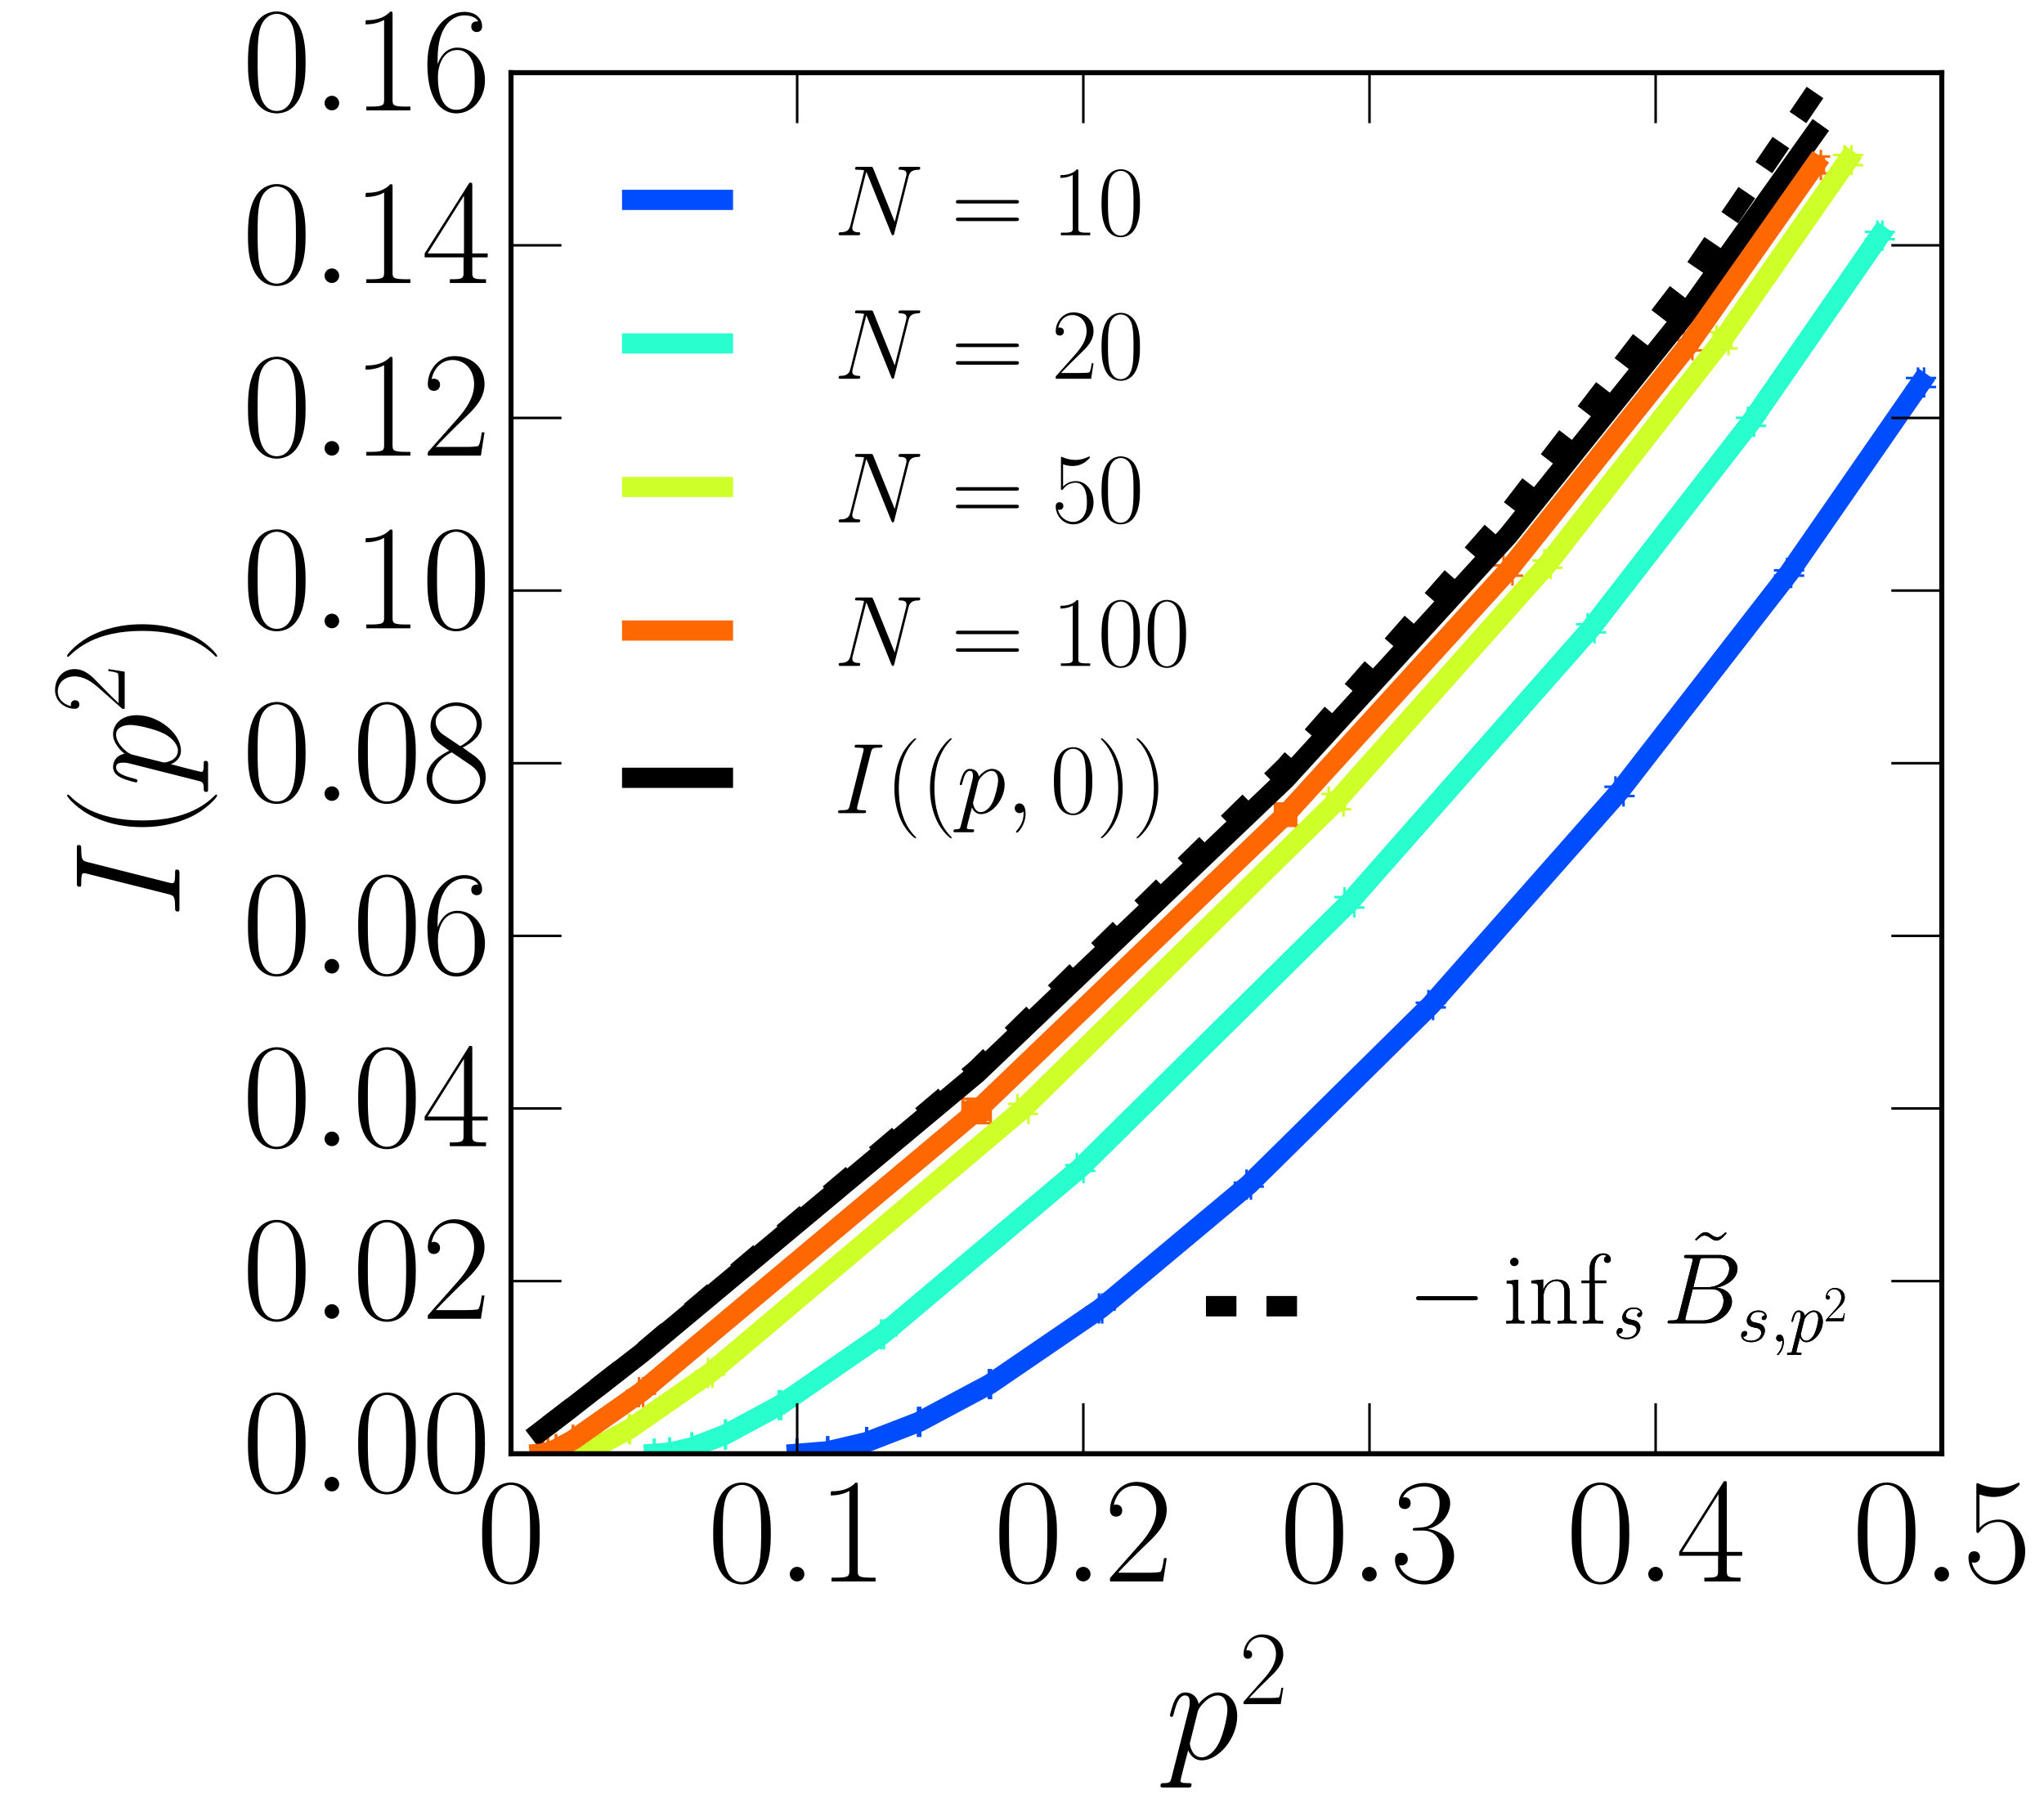 <?xml version="1.0" encoding="utf-8" standalone="no"?>
<!DOCTYPE svg PUBLIC "-//W3C//DTD SVG 1.1//EN"
  "http://www.w3.org/Graphics/SVG/1.1/DTD/svg11.dtd">
<!-- Created with matplotlib (https://matplotlib.org/) -->
<svg height="360pt" version="1.1" viewBox="0 0 405 360" width="405pt" xmlns="http://www.w3.org/2000/svg" xmlns:xlink="http://www.w3.org/1999/xlink">
 <defs>
  <style type="text/css">
*{stroke-linecap:butt;stroke-linejoin:round;}
  </style>
 </defs>
 <g id="figure_1">
  <g id="patch_1">
   <path d="M 0 360 
L 405 360 
L 405 0 
L 0 0 
z
" style="fill:#ffffff;"/>
  </g>
  <g id="axes_1">
   <g id="patch_2">
    <path d="M 101.25 288 
L 384.75 288 
L 384.75 14.4 
L 101.25 14.4 
z
" style="fill:#ffffff;"/>
   </g>
   <g id="LineCollection_1">
    <path clip-path="url(#p043c08e17b)" d="M 380.031 75.778 
L 381.234 75.778 
" style="fill:none;stroke:#004cff;stroke-width:4;"/>
    <path clip-path="url(#p043c08e17b)" d="M 354.086 113.508 
L 354.892 113.508 
" style="fill:none;stroke:#004cff;stroke-width:4;"/>
    <path clip-path="url(#p043c08e17b)" d="M 320.092 156.784 
L 321.684 156.784 
" style="fill:none;stroke:#004cff;stroke-width:4;"/>
    <path clip-path="url(#p043c08e17b)" d="M 283.037 199.114 
L 283.949 199.114 
" style="fill:none;stroke:#004cff;stroke-width:4;"/>
    <path clip-path="url(#p043c08e17b)" d="M 246.996 234.686 
L 247.861 234.686 
" style="fill:none;stroke:#004cff;stroke-width:4;"/>
    <path clip-path="url(#p043c08e17b)" d="M 217.763 259.216 
L 218.391 259.216 
" style="fill:none;stroke:#004cff;stroke-width:4;"/>
    <path clip-path="url(#p043c08e17b)" d="M 195.931 274.199 
L 196.356 274.199 
" style="fill:none;stroke:#004cff;stroke-width:4;"/>
    <path clip-path="url(#p043c08e17b)" d="M 181.899 281.679 
L 182.333 281.679 
" style="fill:none;stroke:#004cff;stroke-width:4;"/>
    <path clip-path="url(#p043c08e17b)" d="M 171.644 285.693 
L 171.803 285.693 
" style="fill:none;stroke:#004cff;stroke-width:4;"/>
    <path clip-path="url(#p043c08e17b)" d="M 163.899 287.507 
L 164.106 287.507 
" style="fill:none;stroke:#004cff;stroke-width:4;"/>
    <path clip-path="url(#p043c08e17b)" d="M 157.842 288 
L 157.978 288 
" style="fill:none;stroke:#004cff;stroke-width:4;"/>
   </g>
   <g id="LineCollection_2">
    <path clip-path="url(#p043c08e17b)" d="M 380.632 76.67 
L 380.632 74.885 
" style="fill:none;stroke:#004cff;stroke-width:4;"/>
    <path clip-path="url(#p043c08e17b)" d="M 354.489 114.032 
L 354.489 112.985 
" style="fill:none;stroke:#004cff;stroke-width:4;"/>
    <path clip-path="url(#p043c08e17b)" d="M 320.888 157.701 
L 320.888 155.866 
" style="fill:none;stroke:#004cff;stroke-width:4;"/>
    <path clip-path="url(#p043c08e17b)" d="M 283.493 199.577 
L 283.493 198.651 
" style="fill:none;stroke:#004cff;stroke-width:4;"/>
    <path clip-path="url(#p043c08e17b)" d="M 247.429 235.073 
L 247.429 234.298 
" style="fill:none;stroke:#004cff;stroke-width:4;"/>
    <path clip-path="url(#p043c08e17b)" d="M 218.077 259.442 
L 218.077 258.989 
" style="fill:none;stroke:#004cff;stroke-width:4;"/>
    <path clip-path="url(#p043c08e17b)" d="M 196.143 274.321 
L 196.143 274.077 
" style="fill:none;stroke:#004cff;stroke-width:4;"/>
    <path clip-path="url(#p043c08e17b)" d="M 182.116 281.77 
L 182.116 281.587 
" style="fill:none;stroke:#004cff;stroke-width:4;"/>
    <path clip-path="url(#p043c08e17b)" d="M 171.724 285.716 
L 171.724 285.67 
" style="fill:none;stroke:#004cff;stroke-width:4;"/>
    <path clip-path="url(#p043c08e17b)" d="M 164.002 287.522 
L 164.002 287.492 
" style="fill:none;stroke:#004cff;stroke-width:4;"/>
    <path clip-path="url(#p043c08e17b)" d="M 157.91 288 
L 157.91 288 
" style="fill:none;stroke:#004cff;stroke-width:4;"/>
   </g>
   <g id="LineCollection_3">
    <path clip-path="url(#p043c08e17b)" d="M 371.966 46.672 
L 372.99 46.672 
" style="fill:none;stroke:#29ffce;stroke-width:4;"/>
    <path clip-path="url(#p043c08e17b)" d="M 346.339 83.564 
L 347.573 83.564 
" style="fill:none;stroke:#29ffce;stroke-width:4;"/>
    <path clip-path="url(#p043c08e17b)" d="M 314.563 124.473 
L 315.934 124.473 
" style="fill:none;stroke:#29ffce;stroke-width:4;"/>
    <path clip-path="url(#p043c08e17b)" d="M 266.402 178.767 
L 268.343 178.767 
" style="fill:none;stroke:#29ffce;stroke-width:4;"/>
    <path clip-path="url(#p043c08e17b)" d="M 213.373 231.399 
L 214.681 231.399 
" style="fill:none;stroke:#29ffce;stroke-width:4;"/>
    <path clip-path="url(#p043c08e17b)" d="M 174.596 264.357 
L 175.137 264.357 
" style="fill:none;stroke:#29ffce;stroke-width:4;"/>
    <path clip-path="url(#p043c08e17b)" d="M 154.31 278.373 
L 154.777 278.373 
" style="fill:none;stroke:#29ffce;stroke-width:4;"/>
    <path clip-path="url(#p043c08e17b)" d="M 143.647 284.18 
L 143.852 284.18 
" style="fill:none;stroke:#29ffce;stroke-width:4;"/>
    <path clip-path="url(#p043c08e17b)" d="M 137.002 286.748 
L 137.135 286.748 
" style="fill:none;stroke:#29ffce;stroke-width:4;"/>
    <path clip-path="url(#p043c08e17b)" d="M 132.646 287.758 
L 132.729 287.758 
" style="fill:none;stroke:#29ffce;stroke-width:4;"/>
    <path clip-path="url(#p043c08e17b)" d="M 129.586 288 
L 129.645 288 
" style="fill:none;stroke:#29ffce;stroke-width:4;"/>
   </g>
   <g id="LineCollection_4">
    <path clip-path="url(#p043c08e17b)" d="M 372.478 47.399 
L 372.478 45.946 
" style="fill:none;stroke:#29ffce;stroke-width:4;"/>
    <path clip-path="url(#p043c08e17b)" d="M 346.956 84.362 
L 346.956 82.767 
" style="fill:none;stroke:#29ffce;stroke-width:4;"/>
    <path clip-path="url(#p043c08e17b)" d="M 315.248 125.277 
L 315.248 123.668 
" style="fill:none;stroke:#29ffce;stroke-width:4;"/>
    <path clip-path="url(#p043c08e17b)" d="M 267.372 179.807 
L 267.372 177.727 
" style="fill:none;stroke:#29ffce;stroke-width:4;"/>
    <path clip-path="url(#p043c08e17b)" d="M 214.027 231.967 
L 214.027 230.831 
" style="fill:none;stroke:#29ffce;stroke-width:4;"/>
    <path clip-path="url(#p043c08e17b)" d="M 174.867 264.547 
L 174.867 264.166 
" style="fill:none;stroke:#29ffce;stroke-width:4;"/>
    <path clip-path="url(#p043c08e17b)" d="M 154.544 278.505 
L 154.544 278.241 
" style="fill:none;stroke:#29ffce;stroke-width:4;"/>
    <path clip-path="url(#p043c08e17b)" d="M 143.75 284.222 
L 143.75 284.137 
" style="fill:none;stroke:#29ffce;stroke-width:4;"/>
    <path clip-path="url(#p043c08e17b)" d="M 137.069 286.767 
L 137.069 286.729 
" style="fill:none;stroke:#29ffce;stroke-width:4;"/>
    <path clip-path="url(#p043c08e17b)" d="M 132.687 287.764 
L 132.687 287.752 
" style="fill:none;stroke:#29ffce;stroke-width:4;"/>
    <path clip-path="url(#p043c08e17b)" d="M 129.616 288 
L 129.616 288 
" style="fill:none;stroke:#29ffce;stroke-width:4;"/>
   </g>
   <g id="LineCollection_5">
    <path clip-path="url(#p043c08e17b)" d="M 365.474 31.712 
L 366.861 31.712 
" style="fill:none;stroke:#ceff29;stroke-width:4;"/>
    <path clip-path="url(#p043c08e17b)" d="M 340.086 67.403 
L 342.484 67.403 
" style="fill:none;stroke:#ceff29;stroke-width:4;"/>
    <path clip-path="url(#p043c08e17b)" d="M 306.013 111.759 
L 307.223 111.759 
" style="fill:none;stroke:#ceff29;stroke-width:4;"/>
    <path clip-path="url(#p043c08e17b)" d="M 263.269 158.802 
L 266.213 158.802 
" style="fill:none;stroke:#ceff29;stroke-width:4;"/>
    <path clip-path="url(#p043c08e17b)" d="M 201.608 219.683 
L 203.788 219.683 
" style="fill:none;stroke:#ceff29;stroke-width:4;"/>
    <path clip-path="url(#p043c08e17b)" d="M 140.29 271.979 
L 141.162 271.979 
" style="fill:none;stroke:#ceff29;stroke-width:4;"/>
    <path clip-path="url(#p043c08e17b)" d="M 124.618 283.113 
L 124.805 283.113 
" style="fill:none;stroke:#ceff29;stroke-width:4;"/>
    <path clip-path="url(#p043c08e17b)" d="M 118.742 286.293 
L 118.868 286.293 
" style="fill:none;stroke:#ceff29;stroke-width:4;"/>
    <path clip-path="url(#p043c08e17b)" d="M 115.798 287.447 
L 115.848 287.447 
" style="fill:none;stroke:#ceff29;stroke-width:4;"/>
    <path clip-path="url(#p043c08e17b)" d="M 113.894 287.893 
L 113.936 287.893 
" style="fill:none;stroke:#ceff29;stroke-width:4;"/>
    <path clip-path="url(#p043c08e17b)" d="M 112.569 288 
L 112.593 288 
" style="fill:none;stroke:#ceff29;stroke-width:4;"/>
   </g>
   <g id="LineCollection_6">
    <path clip-path="url(#p043c08e17b)" d="M 366.168 32.723 
L 366.168 30.701 
" style="fill:none;stroke:#ceff29;stroke-width:4;"/>
    <path clip-path="url(#p043c08e17b)" d="M 341.285 69.027 
L 341.285 65.78 
" style="fill:none;stroke:#ceff29;stroke-width:4;"/>
    <path clip-path="url(#p043c08e17b)" d="M 306.618 112.474 
L 306.618 111.045 
" style="fill:none;stroke:#ceff29;stroke-width:4;"/>
    <path clip-path="url(#p043c08e17b)" d="M 264.741 160.325 
L 264.741 157.279 
" style="fill:none;stroke:#ceff29;stroke-width:4;"/>
    <path clip-path="url(#p043c08e17b)" d="M 202.698 220.663 
L 202.698 218.702 
" style="fill:none;stroke:#ceff29;stroke-width:4;"/>
    <path clip-path="url(#p043c08e17b)" d="M 140.726 272.288 
L 140.726 271.669 
" style="fill:none;stroke:#ceff29;stroke-width:4;"/>
    <path clip-path="url(#p043c08e17b)" d="M 124.711 283.163 
L 124.711 283.062 
" style="fill:none;stroke:#ceff29;stroke-width:4;"/>
    <path clip-path="url(#p043c08e17b)" d="M 118.805 286.32 
L 118.805 286.266 
" style="fill:none;stroke:#ceff29;stroke-width:4;"/>
    <path clip-path="url(#p043c08e17b)" d="M 115.823 287.454 
L 115.823 287.44 
" style="fill:none;stroke:#ceff29;stroke-width:4;"/>
    <path clip-path="url(#p043c08e17b)" d="M 113.915 287.896 
L 113.915 287.89 
" style="fill:none;stroke:#ceff29;stroke-width:4;"/>
    <path clip-path="url(#p043c08e17b)" d="M 112.581 288 
L 112.581 288 
" style="fill:none;stroke:#ceff29;stroke-width:4;"/>
   </g>
   <g id="LineCollection_7">
    <path clip-path="url(#p043c08e17b)" d="M 358.464 32.685 
L 360.785 32.685 
" style="fill:none;stroke:#ff6800;stroke-width:4;"/>
    <path clip-path="url(#p043c08e17b)" d="M 333.673 68.391 
L 335.334 68.391 
" style="fill:none;stroke:#ff6800;stroke-width:4;"/>
    <path clip-path="url(#p043c08e17b)" d="M 297.92 113.026 
L 299.685 113.026 
" style="fill:none;stroke:#ff6800;stroke-width:4;"/>
    <path clip-path="url(#p043c08e17b)" d="M 252.643 161.392 
L 256.82 161.392 
" style="fill:none;stroke:#ff6800;stroke-width:4;"/>
    <path clip-path="url(#p043c08e17b)" d="M 190.724 220.091 
L 196.298 220.091 
" style="fill:none;stroke:#ff6800;stroke-width:4;"/>
    <path clip-path="url(#p043c08e17b)" d="M 126.603 275.799 
L 127.432 275.799 
" style="fill:none;stroke:#ff6800;stroke-width:4;"/>
    <path clip-path="url(#p043c08e17b)" d="M 113.48 285.278 
L 113.581 285.278 
" style="fill:none;stroke:#ff6800;stroke-width:4;"/>
    <path clip-path="url(#p043c08e17b)" d="M 110.135 287.097 
L 110.206 287.097 
" style="fill:none;stroke:#ff6800;stroke-width:4;"/>
    <path clip-path="url(#p043c08e17b)" d="M 108.546 287.717 
L 108.592 287.717 
" style="fill:none;stroke:#ff6800;stroke-width:4;"/>
    <path clip-path="url(#p043c08e17b)" d="M 107.571 287.948 
L 107.588 287.948 
" style="fill:none;stroke:#ff6800;stroke-width:4;"/>
    <path clip-path="url(#p043c08e17b)" d="M 106.905 288 
L 106.926 288 
" style="fill:none;stroke:#ff6800;stroke-width:4;"/>
   </g>
   <g id="LineCollection_8">
    <path clip-path="url(#p043c08e17b)" d="M 359.625 34.363 
L 359.625 31.008 
" style="fill:none;stroke:#ff6800;stroke-width:4;"/>
    <path clip-path="url(#p043c08e17b)" d="M 334.503 69.419 
L 334.503 67.364 
" style="fill:none;stroke:#ff6800;stroke-width:4;"/>
    <path clip-path="url(#p043c08e17b)" d="M 298.803 114.048 
L 298.803 112.005 
" style="fill:none;stroke:#ff6800;stroke-width:4;"/>
    <path clip-path="url(#p043c08e17b)" d="M 254.731 163.596 
L 254.731 159.187 
" style="fill:none;stroke:#ff6800;stroke-width:4;"/>
    <path clip-path="url(#p043c08e17b)" d="M 193.511 222.499 
L 193.511 217.683 
" style="fill:none;stroke:#ff6800;stroke-width:4;"/>
    <path clip-path="url(#p043c08e17b)" d="M 127.018 276.1 
L 127.018 275.498 
" style="fill:none;stroke:#ff6800;stroke-width:4;"/>
    <path clip-path="url(#p043c08e17b)" d="M 113.53 285.307 
L 113.53 285.248 
" style="fill:none;stroke:#ff6800;stroke-width:4;"/>
    <path clip-path="url(#p043c08e17b)" d="M 110.171 287.112 
L 110.171 287.082 
" style="fill:none;stroke:#ff6800;stroke-width:4;"/>
    <path clip-path="url(#p043c08e17b)" d="M 108.569 287.724 
L 108.569 287.71 
" style="fill:none;stroke:#ff6800;stroke-width:4;"/>
    <path clip-path="url(#p043c08e17b)" d="M 107.58 287.949 
L 107.58 287.946 
" style="fill:none;stroke:#ff6800;stroke-width:4;"/>
    <path clip-path="url(#p043c08e17b)" d="M 106.915 288 
L 106.915 288 
" style="fill:none;stroke:#ff6800;stroke-width:4;"/>
   </g>
   <g id="line2d_1">
    <defs>
     <path d="M 0 3 
L 0 -3 
" id="m98e96b775d" style="stroke:#004cff;stroke-width:0.5;"/>
    </defs>
    <g clip-path="url(#p043c08e17b)">
     <use style="fill:#004cff;stroke:#004cff;stroke-width:0.5;" x="380.031" xlink:href="#m98e96b775d" y="75.778"/>
     <use style="fill:#004cff;stroke:#004cff;stroke-width:0.5;" x="354.086" xlink:href="#m98e96b775d" y="113.508"/>
     <use style="fill:#004cff;stroke:#004cff;stroke-width:0.5;" x="320.092" xlink:href="#m98e96b775d" y="156.784"/>
     <use style="fill:#004cff;stroke:#004cff;stroke-width:0.5;" x="283.037" xlink:href="#m98e96b775d" y="199.114"/>
     <use style="fill:#004cff;stroke:#004cff;stroke-width:0.5;" x="246.996" xlink:href="#m98e96b775d" y="234.686"/>
     <use style="fill:#004cff;stroke:#004cff;stroke-width:0.5;" x="217.763" xlink:href="#m98e96b775d" y="259.216"/>
     <use style="fill:#004cff;stroke:#004cff;stroke-width:0.5;" x="195.931" xlink:href="#m98e96b775d" y="274.199"/>
     <use style="fill:#004cff;stroke:#004cff;stroke-width:0.5;" x="181.899" xlink:href="#m98e96b775d" y="281.679"/>
     <use style="fill:#004cff;stroke:#004cff;stroke-width:0.5;" x="171.644" xlink:href="#m98e96b775d" y="285.693"/>
     <use style="fill:#004cff;stroke:#004cff;stroke-width:0.5;" x="163.899" xlink:href="#m98e96b775d" y="287.507"/>
     <use style="fill:#004cff;stroke:#004cff;stroke-width:0.5;" x="157.842" xlink:href="#m98e96b775d" y="288"/>
    </g>
   </g>
   <g id="line2d_2">
    <g clip-path="url(#p043c08e17b)">
     <use style="fill:#004cff;stroke:#004cff;stroke-width:0.5;" x="381.234" xlink:href="#m98e96b775d" y="75.778"/>
     <use style="fill:#004cff;stroke:#004cff;stroke-width:0.5;" x="354.892" xlink:href="#m98e96b775d" y="113.508"/>
     <use style="fill:#004cff;stroke:#004cff;stroke-width:0.5;" x="321.684" xlink:href="#m98e96b775d" y="156.784"/>
     <use style="fill:#004cff;stroke:#004cff;stroke-width:0.5;" x="283.949" xlink:href="#m98e96b775d" y="199.114"/>
     <use style="fill:#004cff;stroke:#004cff;stroke-width:0.5;" x="247.861" xlink:href="#m98e96b775d" y="234.686"/>
     <use style="fill:#004cff;stroke:#004cff;stroke-width:0.5;" x="218.391" xlink:href="#m98e96b775d" y="259.216"/>
     <use style="fill:#004cff;stroke:#004cff;stroke-width:0.5;" x="196.356" xlink:href="#m98e96b775d" y="274.199"/>
     <use style="fill:#004cff;stroke:#004cff;stroke-width:0.5;" x="182.333" xlink:href="#m98e96b775d" y="281.679"/>
     <use style="fill:#004cff;stroke:#004cff;stroke-width:0.5;" x="171.803" xlink:href="#m98e96b775d" y="285.693"/>
     <use style="fill:#004cff;stroke:#004cff;stroke-width:0.5;" x="164.106" xlink:href="#m98e96b775d" y="287.507"/>
     <use style="fill:#004cff;stroke:#004cff;stroke-width:0.5;" x="157.978" xlink:href="#m98e96b775d" y="288"/>
    </g>
   </g>
   <g id="line2d_3">
    <defs>
     <path d="M 3 0 
L -3 -0 
" id="m2dd493e6b2" style="stroke:#004cff;stroke-width:0.5;"/>
    </defs>
    <g clip-path="url(#p043c08e17b)">
     <use style="fill:#004cff;stroke:#004cff;stroke-width:0.5;" x="380.632" xlink:href="#m2dd493e6b2" y="76.67"/>
     <use style="fill:#004cff;stroke:#004cff;stroke-width:0.5;" x="354.489" xlink:href="#m2dd493e6b2" y="114.032"/>
     <use style="fill:#004cff;stroke:#004cff;stroke-width:0.5;" x="320.888" xlink:href="#m2dd493e6b2" y="157.701"/>
     <use style="fill:#004cff;stroke:#004cff;stroke-width:0.5;" x="283.493" xlink:href="#m2dd493e6b2" y="199.577"/>
     <use style="fill:#004cff;stroke:#004cff;stroke-width:0.5;" x="247.429" xlink:href="#m2dd493e6b2" y="235.073"/>
     <use style="fill:#004cff;stroke:#004cff;stroke-width:0.5;" x="218.077" xlink:href="#m2dd493e6b2" y="259.442"/>
     <use style="fill:#004cff;stroke:#004cff;stroke-width:0.5;" x="196.143" xlink:href="#m2dd493e6b2" y="274.321"/>
     <use style="fill:#004cff;stroke:#004cff;stroke-width:0.5;" x="182.116" xlink:href="#m2dd493e6b2" y="281.77"/>
     <use style="fill:#004cff;stroke:#004cff;stroke-width:0.5;" x="171.724" xlink:href="#m2dd493e6b2" y="285.716"/>
     <use style="fill:#004cff;stroke:#004cff;stroke-width:0.5;" x="164.002" xlink:href="#m2dd493e6b2" y="287.522"/>
     <use style="fill:#004cff;stroke:#004cff;stroke-width:0.5;" x="157.91" xlink:href="#m2dd493e6b2" y="288"/>
    </g>
   </g>
   <g id="line2d_4">
    <g clip-path="url(#p043c08e17b)">
     <use style="fill:#004cff;stroke:#004cff;stroke-width:0.5;" x="380.632" xlink:href="#m2dd493e6b2" y="74.885"/>
     <use style="fill:#004cff;stroke:#004cff;stroke-width:0.5;" x="354.489" xlink:href="#m2dd493e6b2" y="112.985"/>
     <use style="fill:#004cff;stroke:#004cff;stroke-width:0.5;" x="320.888" xlink:href="#m2dd493e6b2" y="155.866"/>
     <use style="fill:#004cff;stroke:#004cff;stroke-width:0.5;" x="283.493" xlink:href="#m2dd493e6b2" y="198.651"/>
     <use style="fill:#004cff;stroke:#004cff;stroke-width:0.5;" x="247.429" xlink:href="#m2dd493e6b2" y="234.298"/>
     <use style="fill:#004cff;stroke:#004cff;stroke-width:0.5;" x="218.077" xlink:href="#m2dd493e6b2" y="258.989"/>
     <use style="fill:#004cff;stroke:#004cff;stroke-width:0.5;" x="196.143" xlink:href="#m2dd493e6b2" y="274.077"/>
     <use style="fill:#004cff;stroke:#004cff;stroke-width:0.5;" x="182.116" xlink:href="#m2dd493e6b2" y="281.587"/>
     <use style="fill:#004cff;stroke:#004cff;stroke-width:0.5;" x="171.724" xlink:href="#m2dd493e6b2" y="285.67"/>
     <use style="fill:#004cff;stroke:#004cff;stroke-width:0.5;" x="164.002" xlink:href="#m2dd493e6b2" y="287.492"/>
     <use style="fill:#004cff;stroke:#004cff;stroke-width:0.5;" x="157.91" xlink:href="#m2dd493e6b2" y="288"/>
    </g>
   </g>
   <g id="line2d_5">
    <defs>
     <path d="M 0 3 
L 0 -3 
" id="md48ef28098" style="stroke:#29ffce;stroke-width:0.5;"/>
    </defs>
    <g clip-path="url(#p043c08e17b)">
     <use style="fill:#29ffce;stroke:#29ffce;stroke-width:0.5;" x="371.966" xlink:href="#md48ef28098" y="46.672"/>
     <use style="fill:#29ffce;stroke:#29ffce;stroke-width:0.5;" x="346.339" xlink:href="#md48ef28098" y="83.564"/>
     <use style="fill:#29ffce;stroke:#29ffce;stroke-width:0.5;" x="314.563" xlink:href="#md48ef28098" y="124.473"/>
     <use style="fill:#29ffce;stroke:#29ffce;stroke-width:0.5;" x="266.402" xlink:href="#md48ef28098" y="178.767"/>
     <use style="fill:#29ffce;stroke:#29ffce;stroke-width:0.5;" x="213.373" xlink:href="#md48ef28098" y="231.399"/>
     <use style="fill:#29ffce;stroke:#29ffce;stroke-width:0.5;" x="174.596" xlink:href="#md48ef28098" y="264.357"/>
     <use style="fill:#29ffce;stroke:#29ffce;stroke-width:0.5;" x="154.31" xlink:href="#md48ef28098" y="278.373"/>
     <use style="fill:#29ffce;stroke:#29ffce;stroke-width:0.5;" x="143.647" xlink:href="#md48ef28098" y="284.18"/>
     <use style="fill:#29ffce;stroke:#29ffce;stroke-width:0.5;" x="137.002" xlink:href="#md48ef28098" y="286.748"/>
     <use style="fill:#29ffce;stroke:#29ffce;stroke-width:0.5;" x="132.646" xlink:href="#md48ef28098" y="287.758"/>
     <use style="fill:#29ffce;stroke:#29ffce;stroke-width:0.5;" x="129.586" xlink:href="#md48ef28098" y="288"/>
    </g>
   </g>
   <g id="line2d_6">
    <g clip-path="url(#p043c08e17b)">
     <use style="fill:#29ffce;stroke:#29ffce;stroke-width:0.5;" x="372.99" xlink:href="#md48ef28098" y="46.672"/>
     <use style="fill:#29ffce;stroke:#29ffce;stroke-width:0.5;" x="347.573" xlink:href="#md48ef28098" y="83.564"/>
     <use style="fill:#29ffce;stroke:#29ffce;stroke-width:0.5;" x="315.934" xlink:href="#md48ef28098" y="124.473"/>
     <use style="fill:#29ffce;stroke:#29ffce;stroke-width:0.5;" x="268.343" xlink:href="#md48ef28098" y="178.767"/>
     <use style="fill:#29ffce;stroke:#29ffce;stroke-width:0.5;" x="214.681" xlink:href="#md48ef28098" y="231.399"/>
     <use style="fill:#29ffce;stroke:#29ffce;stroke-width:0.5;" x="175.137" xlink:href="#md48ef28098" y="264.357"/>
     <use style="fill:#29ffce;stroke:#29ffce;stroke-width:0.5;" x="154.777" xlink:href="#md48ef28098" y="278.373"/>
     <use style="fill:#29ffce;stroke:#29ffce;stroke-width:0.5;" x="143.852" xlink:href="#md48ef28098" y="284.18"/>
     <use style="fill:#29ffce;stroke:#29ffce;stroke-width:0.5;" x="137.135" xlink:href="#md48ef28098" y="286.748"/>
     <use style="fill:#29ffce;stroke:#29ffce;stroke-width:0.5;" x="132.729" xlink:href="#md48ef28098" y="287.758"/>
     <use style="fill:#29ffce;stroke:#29ffce;stroke-width:0.5;" x="129.645" xlink:href="#md48ef28098" y="288"/>
    </g>
   </g>
   <g id="line2d_7">
    <defs>
     <path d="M 3 0 
L -3 -0 
" id="m47aabfa102" style="stroke:#29ffce;stroke-width:0.5;"/>
    </defs>
    <g clip-path="url(#p043c08e17b)">
     <use style="fill:#29ffce;stroke:#29ffce;stroke-width:0.5;" x="372.478" xlink:href="#m47aabfa102" y="47.399"/>
     <use style="fill:#29ffce;stroke:#29ffce;stroke-width:0.5;" x="346.956" xlink:href="#m47aabfa102" y="84.362"/>
     <use style="fill:#29ffce;stroke:#29ffce;stroke-width:0.5;" x="315.248" xlink:href="#m47aabfa102" y="125.277"/>
     <use style="fill:#29ffce;stroke:#29ffce;stroke-width:0.5;" x="267.372" xlink:href="#m47aabfa102" y="179.807"/>
     <use style="fill:#29ffce;stroke:#29ffce;stroke-width:0.5;" x="214.027" xlink:href="#m47aabfa102" y="231.967"/>
     <use style="fill:#29ffce;stroke:#29ffce;stroke-width:0.5;" x="174.867" xlink:href="#m47aabfa102" y="264.547"/>
     <use style="fill:#29ffce;stroke:#29ffce;stroke-width:0.5;" x="154.544" xlink:href="#m47aabfa102" y="278.505"/>
     <use style="fill:#29ffce;stroke:#29ffce;stroke-width:0.5;" x="143.75" xlink:href="#m47aabfa102" y="284.222"/>
     <use style="fill:#29ffce;stroke:#29ffce;stroke-width:0.5;" x="137.069" xlink:href="#m47aabfa102" y="286.767"/>
     <use style="fill:#29ffce;stroke:#29ffce;stroke-width:0.5;" x="132.687" xlink:href="#m47aabfa102" y="287.764"/>
     <use style="fill:#29ffce;stroke:#29ffce;stroke-width:0.5;" x="129.616" xlink:href="#m47aabfa102" y="288"/>
    </g>
   </g>
   <g id="line2d_8">
    <g clip-path="url(#p043c08e17b)">
     <use style="fill:#29ffce;stroke:#29ffce;stroke-width:0.5;" x="372.478" xlink:href="#m47aabfa102" y="45.946"/>
     <use style="fill:#29ffce;stroke:#29ffce;stroke-width:0.5;" x="346.956" xlink:href="#m47aabfa102" y="82.767"/>
     <use style="fill:#29ffce;stroke:#29ffce;stroke-width:0.5;" x="315.248" xlink:href="#m47aabfa102" y="123.668"/>
     <use style="fill:#29ffce;stroke:#29ffce;stroke-width:0.5;" x="267.372" xlink:href="#m47aabfa102" y="177.727"/>
     <use style="fill:#29ffce;stroke:#29ffce;stroke-width:0.5;" x="214.027" xlink:href="#m47aabfa102" y="230.831"/>
     <use style="fill:#29ffce;stroke:#29ffce;stroke-width:0.5;" x="174.867" xlink:href="#m47aabfa102" y="264.166"/>
     <use style="fill:#29ffce;stroke:#29ffce;stroke-width:0.5;" x="154.544" xlink:href="#m47aabfa102" y="278.241"/>
     <use style="fill:#29ffce;stroke:#29ffce;stroke-width:0.5;" x="143.75" xlink:href="#m47aabfa102" y="284.137"/>
     <use style="fill:#29ffce;stroke:#29ffce;stroke-width:0.5;" x="137.069" xlink:href="#m47aabfa102" y="286.729"/>
     <use style="fill:#29ffce;stroke:#29ffce;stroke-width:0.5;" x="132.687" xlink:href="#m47aabfa102" y="287.752"/>
     <use style="fill:#29ffce;stroke:#29ffce;stroke-width:0.5;" x="129.616" xlink:href="#m47aabfa102" y="288"/>
    </g>
   </g>
   <g id="line2d_9">
    <defs>
     <path d="M 0 3 
L 0 -3 
" id="m80dbadec6d" style="stroke:#ceff29;stroke-width:0.5;"/>
    </defs>
    <g clip-path="url(#p043c08e17b)">
     <use style="fill:#ceff29;stroke:#ceff29;stroke-width:0.5;" x="365.474" xlink:href="#m80dbadec6d" y="31.712"/>
     <use style="fill:#ceff29;stroke:#ceff29;stroke-width:0.5;" x="340.086" xlink:href="#m80dbadec6d" y="67.403"/>
     <use style="fill:#ceff29;stroke:#ceff29;stroke-width:0.5;" x="306.013" xlink:href="#m80dbadec6d" y="111.759"/>
     <use style="fill:#ceff29;stroke:#ceff29;stroke-width:0.5;" x="263.269" xlink:href="#m80dbadec6d" y="158.802"/>
     <use style="fill:#ceff29;stroke:#ceff29;stroke-width:0.5;" x="201.608" xlink:href="#m80dbadec6d" y="219.683"/>
     <use style="fill:#ceff29;stroke:#ceff29;stroke-width:0.5;" x="140.29" xlink:href="#m80dbadec6d" y="271.979"/>
     <use style="fill:#ceff29;stroke:#ceff29;stroke-width:0.5;" x="124.618" xlink:href="#m80dbadec6d" y="283.113"/>
     <use style="fill:#ceff29;stroke:#ceff29;stroke-width:0.5;" x="118.742" xlink:href="#m80dbadec6d" y="286.293"/>
     <use style="fill:#ceff29;stroke:#ceff29;stroke-width:0.5;" x="115.798" xlink:href="#m80dbadec6d" y="287.447"/>
     <use style="fill:#ceff29;stroke:#ceff29;stroke-width:0.5;" x="113.894" xlink:href="#m80dbadec6d" y="287.893"/>
     <use style="fill:#ceff29;stroke:#ceff29;stroke-width:0.5;" x="112.569" xlink:href="#m80dbadec6d" y="288"/>
    </g>
   </g>
   <g id="line2d_10">
    <g clip-path="url(#p043c08e17b)">
     <use style="fill:#ceff29;stroke:#ceff29;stroke-width:0.5;" x="366.861" xlink:href="#m80dbadec6d" y="31.712"/>
     <use style="fill:#ceff29;stroke:#ceff29;stroke-width:0.5;" x="342.484" xlink:href="#m80dbadec6d" y="67.403"/>
     <use style="fill:#ceff29;stroke:#ceff29;stroke-width:0.5;" x="307.223" xlink:href="#m80dbadec6d" y="111.759"/>
     <use style="fill:#ceff29;stroke:#ceff29;stroke-width:0.5;" x="266.213" xlink:href="#m80dbadec6d" y="158.802"/>
     <use style="fill:#ceff29;stroke:#ceff29;stroke-width:0.5;" x="203.788" xlink:href="#m80dbadec6d" y="219.683"/>
     <use style="fill:#ceff29;stroke:#ceff29;stroke-width:0.5;" x="141.162" xlink:href="#m80dbadec6d" y="271.979"/>
     <use style="fill:#ceff29;stroke:#ceff29;stroke-width:0.5;" x="124.805" xlink:href="#m80dbadec6d" y="283.113"/>
     <use style="fill:#ceff29;stroke:#ceff29;stroke-width:0.5;" x="118.868" xlink:href="#m80dbadec6d" y="286.293"/>
     <use style="fill:#ceff29;stroke:#ceff29;stroke-width:0.5;" x="115.848" xlink:href="#m80dbadec6d" y="287.447"/>
     <use style="fill:#ceff29;stroke:#ceff29;stroke-width:0.5;" x="113.936" xlink:href="#m80dbadec6d" y="287.893"/>
     <use style="fill:#ceff29;stroke:#ceff29;stroke-width:0.5;" x="112.593" xlink:href="#m80dbadec6d" y="288"/>
    </g>
   </g>
   <g id="line2d_11">
    <defs>
     <path d="M 3 0 
L -3 -0 
" id="m1799dfb1b2" style="stroke:#ceff29;stroke-width:0.5;"/>
    </defs>
    <g clip-path="url(#p043c08e17b)">
     <use style="fill:#ceff29;stroke:#ceff29;stroke-width:0.5;" x="366.168" xlink:href="#m1799dfb1b2" y="32.723"/>
     <use style="fill:#ceff29;stroke:#ceff29;stroke-width:0.5;" x="341.285" xlink:href="#m1799dfb1b2" y="69.027"/>
     <use style="fill:#ceff29;stroke:#ceff29;stroke-width:0.5;" x="306.618" xlink:href="#m1799dfb1b2" y="112.474"/>
     <use style="fill:#ceff29;stroke:#ceff29;stroke-width:0.5;" x="264.741" xlink:href="#m1799dfb1b2" y="160.325"/>
     <use style="fill:#ceff29;stroke:#ceff29;stroke-width:0.5;" x="202.698" xlink:href="#m1799dfb1b2" y="220.663"/>
     <use style="fill:#ceff29;stroke:#ceff29;stroke-width:0.5;" x="140.726" xlink:href="#m1799dfb1b2" y="272.288"/>
     <use style="fill:#ceff29;stroke:#ceff29;stroke-width:0.5;" x="124.711" xlink:href="#m1799dfb1b2" y="283.163"/>
     <use style="fill:#ceff29;stroke:#ceff29;stroke-width:0.5;" x="118.805" xlink:href="#m1799dfb1b2" y="286.32"/>
     <use style="fill:#ceff29;stroke:#ceff29;stroke-width:0.5;" x="115.823" xlink:href="#m1799dfb1b2" y="287.454"/>
     <use style="fill:#ceff29;stroke:#ceff29;stroke-width:0.5;" x="113.915" xlink:href="#m1799dfb1b2" y="287.896"/>
     <use style="fill:#ceff29;stroke:#ceff29;stroke-width:0.5;" x="112.581" xlink:href="#m1799dfb1b2" y="288"/>
    </g>
   </g>
   <g id="line2d_12">
    <g clip-path="url(#p043c08e17b)">
     <use style="fill:#ceff29;stroke:#ceff29;stroke-width:0.5;" x="366.168" xlink:href="#m1799dfb1b2" y="30.701"/>
     <use style="fill:#ceff29;stroke:#ceff29;stroke-width:0.5;" x="341.285" xlink:href="#m1799dfb1b2" y="65.78"/>
     <use style="fill:#ceff29;stroke:#ceff29;stroke-width:0.5;" x="306.618" xlink:href="#m1799dfb1b2" y="111.045"/>
     <use style="fill:#ceff29;stroke:#ceff29;stroke-width:0.5;" x="264.741" xlink:href="#m1799dfb1b2" y="157.279"/>
     <use style="fill:#ceff29;stroke:#ceff29;stroke-width:0.5;" x="202.698" xlink:href="#m1799dfb1b2" y="218.702"/>
     <use style="fill:#ceff29;stroke:#ceff29;stroke-width:0.5;" x="140.726" xlink:href="#m1799dfb1b2" y="271.669"/>
     <use style="fill:#ceff29;stroke:#ceff29;stroke-width:0.5;" x="124.711" xlink:href="#m1799dfb1b2" y="283.062"/>
     <use style="fill:#ceff29;stroke:#ceff29;stroke-width:0.5;" x="118.805" xlink:href="#m1799dfb1b2" y="286.266"/>
     <use style="fill:#ceff29;stroke:#ceff29;stroke-width:0.5;" x="115.823" xlink:href="#m1799dfb1b2" y="287.44"/>
     <use style="fill:#ceff29;stroke:#ceff29;stroke-width:0.5;" x="113.915" xlink:href="#m1799dfb1b2" y="287.89"/>
     <use style="fill:#ceff29;stroke:#ceff29;stroke-width:0.5;" x="112.581" xlink:href="#m1799dfb1b2" y="288"/>
    </g>
   </g>
   <g id="line2d_13">
    <defs>
     <path d="M 0 3 
L 0 -3 
" id="meae6167abc" style="stroke:#ff6800;stroke-width:0.5;"/>
    </defs>
    <g clip-path="url(#p043c08e17b)">
     <use style="fill:#ff6800;stroke:#ff6800;stroke-width:0.5;" x="358.464" xlink:href="#meae6167abc" y="32.685"/>
     <use style="fill:#ff6800;stroke:#ff6800;stroke-width:0.5;" x="333.673" xlink:href="#meae6167abc" y="68.391"/>
     <use style="fill:#ff6800;stroke:#ff6800;stroke-width:0.5;" x="297.92" xlink:href="#meae6167abc" y="113.026"/>
     <use style="fill:#ff6800;stroke:#ff6800;stroke-width:0.5;" x="252.643" xlink:href="#meae6167abc" y="161.392"/>
     <use style="fill:#ff6800;stroke:#ff6800;stroke-width:0.5;" x="190.724" xlink:href="#meae6167abc" y="220.091"/>
     <use style="fill:#ff6800;stroke:#ff6800;stroke-width:0.5;" x="126.603" xlink:href="#meae6167abc" y="275.799"/>
     <use style="fill:#ff6800;stroke:#ff6800;stroke-width:0.5;" x="113.48" xlink:href="#meae6167abc" y="285.278"/>
     <use style="fill:#ff6800;stroke:#ff6800;stroke-width:0.5;" x="110.135" xlink:href="#meae6167abc" y="287.097"/>
     <use style="fill:#ff6800;stroke:#ff6800;stroke-width:0.5;" x="108.546" xlink:href="#meae6167abc" y="287.717"/>
     <use style="fill:#ff6800;stroke:#ff6800;stroke-width:0.5;" x="107.571" xlink:href="#meae6167abc" y="287.948"/>
     <use style="fill:#ff6800;stroke:#ff6800;stroke-width:0.5;" x="106.905" xlink:href="#meae6167abc" y="288"/>
    </g>
   </g>
   <g id="line2d_14">
    <g clip-path="url(#p043c08e17b)">
     <use style="fill:#ff6800;stroke:#ff6800;stroke-width:0.5;" x="360.785" xlink:href="#meae6167abc" y="32.685"/>
     <use style="fill:#ff6800;stroke:#ff6800;stroke-width:0.5;" x="335.334" xlink:href="#meae6167abc" y="68.391"/>
     <use style="fill:#ff6800;stroke:#ff6800;stroke-width:0.5;" x="299.685" xlink:href="#meae6167abc" y="113.026"/>
     <use style="fill:#ff6800;stroke:#ff6800;stroke-width:0.5;" x="256.82" xlink:href="#meae6167abc" y="161.392"/>
     <use style="fill:#ff6800;stroke:#ff6800;stroke-width:0.5;" x="196.298" xlink:href="#meae6167abc" y="220.091"/>
     <use style="fill:#ff6800;stroke:#ff6800;stroke-width:0.5;" x="127.432" xlink:href="#meae6167abc" y="275.799"/>
     <use style="fill:#ff6800;stroke:#ff6800;stroke-width:0.5;" x="113.581" xlink:href="#meae6167abc" y="285.278"/>
     <use style="fill:#ff6800;stroke:#ff6800;stroke-width:0.5;" x="110.206" xlink:href="#meae6167abc" y="287.097"/>
     <use style="fill:#ff6800;stroke:#ff6800;stroke-width:0.5;" x="108.592" xlink:href="#meae6167abc" y="287.717"/>
     <use style="fill:#ff6800;stroke:#ff6800;stroke-width:0.5;" x="107.588" xlink:href="#meae6167abc" y="287.948"/>
     <use style="fill:#ff6800;stroke:#ff6800;stroke-width:0.5;" x="106.926" xlink:href="#meae6167abc" y="288"/>
    </g>
   </g>
   <g id="line2d_15">
    <defs>
     <path d="M 3 0 
L -3 -0 
" id="m7b4338c7ed" style="stroke:#ff6800;stroke-width:0.5;"/>
    </defs>
    <g clip-path="url(#p043c08e17b)">
     <use style="fill:#ff6800;stroke:#ff6800;stroke-width:0.5;" x="359.625" xlink:href="#m7b4338c7ed" y="34.363"/>
     <use style="fill:#ff6800;stroke:#ff6800;stroke-width:0.5;" x="334.503" xlink:href="#m7b4338c7ed" y="69.419"/>
     <use style="fill:#ff6800;stroke:#ff6800;stroke-width:0.5;" x="298.803" xlink:href="#m7b4338c7ed" y="114.048"/>
     <use style="fill:#ff6800;stroke:#ff6800;stroke-width:0.5;" x="254.731" xlink:href="#m7b4338c7ed" y="163.596"/>
     <use style="fill:#ff6800;stroke:#ff6800;stroke-width:0.5;" x="193.511" xlink:href="#m7b4338c7ed" y="222.499"/>
     <use style="fill:#ff6800;stroke:#ff6800;stroke-width:0.5;" x="127.018" xlink:href="#m7b4338c7ed" y="276.1"/>
     <use style="fill:#ff6800;stroke:#ff6800;stroke-width:0.5;" x="113.53" xlink:href="#m7b4338c7ed" y="285.307"/>
     <use style="fill:#ff6800;stroke:#ff6800;stroke-width:0.5;" x="110.171" xlink:href="#m7b4338c7ed" y="287.112"/>
     <use style="fill:#ff6800;stroke:#ff6800;stroke-width:0.5;" x="108.569" xlink:href="#m7b4338c7ed" y="287.724"/>
     <use style="fill:#ff6800;stroke:#ff6800;stroke-width:0.5;" x="107.58" xlink:href="#m7b4338c7ed" y="287.949"/>
     <use style="fill:#ff6800;stroke:#ff6800;stroke-width:0.5;" x="106.915" xlink:href="#m7b4338c7ed" y="288"/>
    </g>
   </g>
   <g id="line2d_16">
    <g clip-path="url(#p043c08e17b)">
     <use style="fill:#ff6800;stroke:#ff6800;stroke-width:0.5;" x="359.625" xlink:href="#m7b4338c7ed" y="31.008"/>
     <use style="fill:#ff6800;stroke:#ff6800;stroke-width:0.5;" x="334.503" xlink:href="#m7b4338c7ed" y="67.364"/>
     <use style="fill:#ff6800;stroke:#ff6800;stroke-width:0.5;" x="298.803" xlink:href="#m7b4338c7ed" y="112.005"/>
     <use style="fill:#ff6800;stroke:#ff6800;stroke-width:0.5;" x="254.731" xlink:href="#m7b4338c7ed" y="159.187"/>
     <use style="fill:#ff6800;stroke:#ff6800;stroke-width:0.5;" x="193.511" xlink:href="#m7b4338c7ed" y="217.683"/>
     <use style="fill:#ff6800;stroke:#ff6800;stroke-width:0.5;" x="127.018" xlink:href="#m7b4338c7ed" y="275.498"/>
     <use style="fill:#ff6800;stroke:#ff6800;stroke-width:0.5;" x="113.53" xlink:href="#m7b4338c7ed" y="285.248"/>
     <use style="fill:#ff6800;stroke:#ff6800;stroke-width:0.5;" x="110.171" xlink:href="#m7b4338c7ed" y="287.082"/>
     <use style="fill:#ff6800;stroke:#ff6800;stroke-width:0.5;" x="108.569" xlink:href="#m7b4338c7ed" y="287.71"/>
     <use style="fill:#ff6800;stroke:#ff6800;stroke-width:0.5;" x="107.58" xlink:href="#m7b4338c7ed" y="287.946"/>
     <use style="fill:#ff6800;stroke:#ff6800;stroke-width:0.5;" x="106.915" xlink:href="#m7b4338c7ed" y="288"/>
    </g>
   </g>
   <g id="line2d_17">
    <path clip-path="url(#p043c08e17b)" d="M 359.625 18.319 
L 334.503 55.22 
L 298.803 101.71 
L 254.731 151.833 
L 193.511 211.87 
L 127.018 268.113 
L 113.53 278.639 
L 110.171 281.22 
L 108.569 282.446 
L 107.58 283.201 
L 106.915 283.707 
" style="fill:none;stroke:#000000;stroke-dasharray:6,6;stroke-dashoffset:0;stroke-width:4;"/>
   </g>
   <g id="line2d_18">
    <path clip-path="url(#p043c08e17b)" d="M 359.625 26.359 
L 334.503 61.632 
L 298.803 106.113 
L 254.731 154.324 
L 193.511 212.687 
L 127.018 268.17 
L 113.53 278.652 
L 110.171 281.227 
L 108.569 282.45 
L 107.58 283.204 
L 106.915 283.71 
" style="fill:none;stroke:#000000;stroke-linecap:square;stroke-width:4;"/>
   </g>
   <g id="line2d_19">
    <path clip-path="url(#p043c08e17b)" d="M 380.632 75.778 
L 354.489 113.508 
L 320.888 156.784 
L 283.493 199.114 
L 247.429 234.686 
L 218.077 259.216 
L 196.143 274.199 
L 182.116 281.679 
L 171.724 285.693 
L 164.002 287.507 
L 157.91 288 
" style="fill:none;stroke:#004cff;stroke-linecap:square;stroke-width:4;"/>
   </g>
   <g id="line2d_20">
    <path clip-path="url(#p043c08e17b)" d="M 372.478 46.672 
L 346.956 83.564 
L 315.248 124.473 
L 267.372 178.767 
L 214.027 231.399 
L 174.867 264.357 
L 154.544 278.373 
L 143.75 284.18 
L 137.069 286.748 
L 132.687 287.758 
L 129.616 288 
" style="fill:none;stroke:#29ffce;stroke-linecap:square;stroke-width:4;"/>
   </g>
   <g id="line2d_21">
    <path clip-path="url(#p043c08e17b)" d="M 366.168 31.712 
L 341.285 67.403 
L 306.618 111.759 
L 264.741 158.802 
L 202.698 219.683 
L 140.726 271.979 
L 124.711 283.113 
L 118.805 286.293 
L 115.823 287.447 
L 113.915 287.893 
L 112.581 288 
" style="fill:none;stroke:#ceff29;stroke-linecap:square;stroke-width:4;"/>
   </g>
   <g id="line2d_22">
    <path clip-path="url(#p043c08e17b)" d="M 359.625 32.685 
L 334.503 68.391 
L 298.803 113.026 
L 254.731 161.392 
L 193.511 220.091 
L 127.018 275.799 
L 113.53 285.278 
L 110.171 287.097 
L 108.569 287.717 
L 107.58 287.948 
L 106.915 288 
" style="fill:none;stroke:#ff6800;stroke-linecap:square;stroke-width:4;"/>
   </g>
   <g id="patch_3">
    <path d="M 101.25 288 
L 101.25 14.4 
" style="fill:none;stroke:#000000;stroke-linecap:square;stroke-linejoin:miter;"/>
   </g>
   <g id="patch_4">
    <path d="M 384.75 288 
L 384.75 14.4 
" style="fill:none;stroke:#000000;stroke-linecap:square;stroke-linejoin:miter;"/>
   </g>
   <g id="patch_5">
    <path d="M 101.25 288 
L 384.75 288 
" style="fill:none;stroke:#000000;stroke-linecap:square;stroke-linejoin:miter;"/>
   </g>
   <g id="patch_6">
    <path d="M 101.25 14.4 
L 384.75 14.4 
" style="fill:none;stroke:#000000;stroke-linecap:square;stroke-linejoin:miter;"/>
   </g>
   <g id="matplotlib.axis_1">
    <g id="xtick_1">
     <g id="line2d_23">
      <defs>
       <path d="M 0 0 
L 0 -10 
" id="m928533cf55" style="stroke:#000000;stroke-width:0.5;"/>
      </defs>
      <g>
       <use style="stroke:#000000;stroke-width:0.5;" x="101.25" xlink:href="#m928533cf55" y="288"/>
      </g>
     </g>
     <g id="line2d_24">
      <defs>
       <path d="M 0 0 
L 0 10 
" id="me163de5aea" style="stroke:#000000;stroke-width:0.5;"/>
      </defs>
      <g>
       <use style="stroke:#000000;stroke-width:0.5;" x="101.25" xlink:href="#me163de5aea" y="14.4"/>
      </g>
     </g>
     <g id="text_1">
      <!-- $0$ -->
      <defs>
       <path d="M 42 31.641 
C 42 37.75 41.906 48.125 37.703 56.109 
C 34 63.109 28.094 65.594 22.906 65.594 
C 18.094 65.594 12 63.406 8.203 56.203 
C 4.203 48.719 3.797 39.438 3.797 31.641 
C 3.797 25.953 3.906 17.281 7 9.672 
C 11.297 -0.609 19 -2 22.906 -2 
C 27.5 -2 34.5 -0.109 38.594 9.375 
C 41.594 16.281 42 24.359 42 31.641 
z
M 22.906 -0.406 
C 16.5 -0.406 12.703 5.078 11.297 12.688 
C 10.203 18.562 10.203 27.156 10.203 32.75 
C 10.203 40.438 10.203 46.828 11.5 52.922 
C 13.406 61.391 19 64 22.906 64 
C 27 64 32.297 61.297 34.203 53.125 
C 35.5 47.438 35.594 40.734 35.594 32.75 
C 35.594 26.25 35.594 18.266 34.406 12.375 
C 32.297 1.484 26.406 -0.406 22.906 -0.406 
z
" id="CMR17-48"/>
      </defs>
      <g transform="translate(94.396 313.295)scale(0.3 -0.3)">
       <use transform="scale(0.996)" xlink:href="#CMR17-48"/>
      </g>
     </g>
    </g>
    <g id="xtick_2">
     <g id="line2d_25">
      <g>
       <use style="stroke:#000000;stroke-width:0.5;" x="157.95" xlink:href="#m928533cf55" y="288"/>
      </g>
     </g>
     <g id="line2d_26">
      <g>
       <use style="stroke:#000000;stroke-width:0.5;" x="157.95" xlink:href="#me163de5aea" y="14.4"/>
      </g>
     </g>
     <g id="text_2">
      <!-- $0.1$ -->
      <defs>
       <path d="M 18.406 4.797 
C 18.406 7.688 16 9.672 13.594 9.672 
C 10.703 9.672 8.703 7.281 8.703 4.891 
C 8.703 2 11.094 0 13.5 0 
C 16.406 0 18.406 2.391 18.406 4.797 
z
" id="CMMI12-58"/>
       <path d="M 26.594 63.406 
C 26.594 65.5 26.5 65.5 25.094 65.5 
C 21.203 61.188 15.297 59.797 9.703 59.797 
C 9.406 59.797 8.906 59.797 8.797 59.5 
C 8.703 59.297 8.703 59.094 8.703 57 
C 11.797 57 17 57.594 21 59.984 
L 21 7.203 
C 21 3.688 20.797 2.5 12.203 2.5 
L 9.203 2.5 
L 9.203 0 
C 14 0 19 0 23.797 0 
C 28.594 0 33.594 0 38.406 0 
L 38.406 2.5 
L 35.406 2.5 
C 26.797 2.5 26.594 3.594 26.594 7.156 
z
" id="CMR17-49"/>
      </defs>
      <g transform="translate(140.178 313.295)scale(0.3 -0.3)">
       <use transform="scale(0.996)" xlink:href="#CMR17-48"/>
       <use transform="translate(45.69 0)scale(0.996)" xlink:href="#CMMI12-58"/>
       <use transform="translate(72.788 0)scale(0.996)" xlink:href="#CMR17-49"/>
      </g>
     </g>
    </g>
    <g id="xtick_3">
     <g id="line2d_27">
      <g>
       <use style="stroke:#000000;stroke-width:0.5;" x="214.65" xlink:href="#m928533cf55" y="288"/>
      </g>
     </g>
     <g id="line2d_28">
      <g>
       <use style="stroke:#000000;stroke-width:0.5;" x="214.65" xlink:href="#me163de5aea" y="14.4"/>
      </g>
     </g>
     <g id="text_3">
      <!-- $0.2$ -->
      <defs>
       <path d="M 41.703 15.453 
L 39.906 15.453 
C 38.906 8.375 38.094 7.172 37.703 6.562 
C 37.203 5.766 30 5.766 28.594 5.766 
L 9.406 5.766 
C 13 9.672 20 16.75 28.5 24.953 
C 34.594 30.734 41.703 37.531 41.703 47.422 
C 41.703 59.219 32.297 66 21.797 66 
C 10.797 66 4.094 56.312 4.094 47.344 
C 4.094 43.438 7 42.938 8.203 42.938 
C 9.203 42.938 12.203 43.547 12.203 47.031 
C 12.203 50.109 9.594 51 8.203 51 
C 7.594 51 7 50.906 6.594 50.703 
C 8.5 59.219 14.297 63.406 20.406 63.406 
C 29.094 63.406 34.797 56.516 34.797 47.422 
C 34.797 38.734 29.703 31.25 24 24.75 
L 4.094 2.281 
L 4.094 0 
L 39.297 0 
z
" id="CMR17-50"/>
      </defs>
      <g transform="translate(196.878 313.295)scale(0.3 -0.3)">
       <use transform="scale(0.996)" xlink:href="#CMR17-48"/>
       <use transform="translate(45.69 0)scale(0.996)" xlink:href="#CMMI12-58"/>
       <use transform="translate(72.788 0)scale(0.996)" xlink:href="#CMR17-50"/>
      </g>
     </g>
    </g>
    <g id="xtick_4">
     <g id="line2d_29">
      <g>
       <use style="stroke:#000000;stroke-width:0.5;" x="271.35" xlink:href="#m928533cf55" y="288"/>
      </g>
     </g>
     <g id="line2d_30">
      <g>
       <use style="stroke:#000000;stroke-width:0.5;" x="271.35" xlink:href="#me163de5aea" y="14.4"/>
      </g>
     </g>
     <g id="text_4">
      <!-- $0.3$ -->
      <defs>
       <path d="M 22.094 33.703 
C 31 33.703 34.906 25.969 34.906 17.031 
C 34.906 5 28.5 0.391 22.703 0.391 
C 17.406 0.391 8.797 3.031 6.094 10.828 
C 6.594 10.625 7.094 10.625 7.594 10.625 
C 10 10.625 11.797 12.219 11.797 14.812 
C 11.797 17.703 9.594 19 7.594 19 
C 5.906 19 3.297 18.203 3.297 14.469 
C 3.297 5.234 12.297 -2 22.906 -2 
C 34 -2 42.5 6.719 42.5 16.953 
C 42.5 26.672 34.5 33.703 25 34.797 
C 32.594 36.375 39.906 43.062 39.906 52.016 
C 39.906 59.688 32 65.297 23 65.297 
C 13.906 65.297 5.906 59.828 5.906 52.016 
C 5.906 48.594 8.5 48 9.797 48 
C 11.906 48 13.703 49.297 13.703 51.891 
C 13.703 54.469 11.906 55.766 9.797 55.766 
C 9.406 55.766 8.906 55.766 8.5 55.578 
C 11.406 61.859 19.297 63 22.797 63 
C 26.297 63 32.906 61.328 32.906 51.875 
C 32.906 49.109 32.5 44.188 29.094 39.844 
C 26.094 36 22.703 36 19.406 35.688 
C 18.906 35.688 16.594 35.453 16.203 35.453 
C 15.5 35.359 15.094 35.266 15.094 34.5 
C 15.094 33.797 15.203 33.703 17.203 33.703 
z
" id="CMR17-51"/>
      </defs>
      <g transform="translate(253.578 313.295)scale(0.3 -0.3)">
       <use transform="scale(0.996)" xlink:href="#CMR17-48"/>
       <use transform="translate(45.69 0)scale(0.996)" xlink:href="#CMMI12-58"/>
       <use transform="translate(72.788 0)scale(0.996)" xlink:href="#CMR17-51"/>
      </g>
     </g>
    </g>
    <g id="xtick_5">
     <g id="line2d_31">
      <g>
       <use style="stroke:#000000;stroke-width:0.5;" x="328.05" xlink:href="#m928533cf55" y="288"/>
      </g>
     </g>
     <g id="line2d_32">
      <g>
       <use style="stroke:#000000;stroke-width:0.5;" x="328.05" xlink:href="#me163de5aea" y="14.4"/>
      </g>
     </g>
     <g id="text_5">
      <!-- $0.4$ -->
      <defs>
       <path d="M 33.594 64.406 
C 33.594 66.5 33.5 66.5 31.703 66.5 
L 2 19.594 
L 2 17 
L 27.797 17 
L 27.797 7.141 
C 27.797 3.5 27.594 2.5 20.594 2.5 
L 18.703 2.5 
L 18.703 0 
C 21.906 0 27.297 0 30.703 0 
C 34.094 0 39.5 0 42.703 0 
L 42.703 2.5 
L 40.797 2.5 
C 33.797 2.5 33.594 3.5 33.594 7.141 
L 33.594 17 
L 43.797 17 
L 43.797 19.594 
L 33.594 19.594 
z
M 28.094 57.859 
L 28.094 19.594 
L 4 19.594 
z
" id="CMR17-52"/>
      </defs>
      <g transform="translate(310.278 313.295)scale(0.3 -0.3)">
       <use transform="scale(0.996)" xlink:href="#CMR17-48"/>
       <use transform="translate(45.69 0)scale(0.996)" xlink:href="#CMMI12-58"/>
       <use transform="translate(72.788 0)scale(0.996)" xlink:href="#CMR17-52"/>
      </g>
     </g>
    </g>
    <g id="xtick_6">
     <g id="line2d_33">
      <g>
       <use style="stroke:#000000;stroke-width:0.5;" x="384.75" xlink:href="#m928533cf55" y="288"/>
      </g>
     </g>
     <g id="line2d_34">
      <g>
       <use style="stroke:#000000;stroke-width:0.5;" x="384.75" xlink:href="#me163de5aea" y="14.4"/>
      </g>
     </g>
     <g id="text_6">
      <!-- $0.5$ -->
      <defs>
       <path d="M 11.406 57.688 
C 12.406 57.281 16.5 56 20.703 56 
C 30 56 35.094 61.109 38 64.062 
C 38 64.953 38 65.5 37.406 65.5 
C 37.297 65.5 37.094 65.5 36.297 65.047 
C 32.797 63.406 28.703 62.078 23.703 62.078 
C 20.703 62.078 16.203 62.484 11.297 64.672 
C 10.203 65.172 10 65.172 9.906 65.172 
C 9.406 65.172 9.297 65.062 9.297 63.078 
L 9.297 34.422 
C 9.297 32.641 9.297 32.141 10.297 32.141 
C 10.797 32.141 11 32.344 11.5 33.031 
C 14.703 37.516 19.094 39.406 24.094 39.406 
C 27.594 39.406 35.094 37.219 35.094 20.141 
C 35.094 16.953 35.094 11.172 32.094 6.578 
C 29.594 2.484 25.703 0.391 21.406 0.391 
C 14.797 0.391 8.094 5 6.297 12.719 
C 6.703 12.609 7.5 12.422 7.906 12.422 
C 9.203 12.422 11.703 13.125 11.703 16.219 
C 11.703 18.906 9.797 20 7.906 20 
C 5.594 20 4.094 18.594 4.094 15.797 
C 4.094 7.094 11 -2 21.594 -2 
C 31.906 -2 41.703 6.875 41.703 19.75 
C 41.703 31.719 33.906 41 24.203 41 
C 19.094 41 14.797 39.109 11.406 35.531 
z
" id="CMR17-53"/>
      </defs>
      <g transform="translate(366.978 313.295)scale(0.3 -0.3)">
       <use transform="scale(0.996)" xlink:href="#CMR17-48"/>
       <use transform="translate(45.69 0)scale(0.996)" xlink:href="#CMMI12-58"/>
       <use transform="translate(72.788 0)scale(0.996)" xlink:href="#CMR17-53"/>
      </g>
     </g>
    </g>
    <g id="text_7">
     <!-- $p^2$ -->
     <defs>
      <path d="M 4.297 -12.328 
C 3.594 -15.312 3.203 -16.109 -0.906 -16.109 
C -2.094 -16.109 -3.094 -16.109 -3.094 -18 
C -3.094 -18.203 -3 -19 -1.906 -19 
C -0.594 -19 0.797 -19 2.094 -19 
L 6.406 -19 
C 8.5 -19 13.594 -19 15.703 -19 
C 16.297 -19 17.5 -19 17.5 -17.203 
C 17.5 -16.109 16.797 -16.109 15.094 -16.109 
C 10.5 -16.109 10.203 -15.422 10.203 -14.641 
C 10.203 -13.453 14.703 3.422 15.297 5.688 
C 16.406 2.891 19.094 -1 24.297 -1 
C 35.594 -1 47.797 13.672 47.797 28.344 
C 47.797 37.516 42.594 44 35.094 44 
C 28.703 44 23.297 37.812 22.203 36.422 
C 21.406 41.406 17.5 44 13.5 44 
C 10.594 44 8.297 42.609 6.406 38.812 
C 4.594 35.219 3.203 29.141 3.203 28.734 
C 3.203 28.344 3.594 27.844 4.297 27.844 
C 5.094 27.844 5.203 27.938 5.797 30.234 
C 7.297 36.125 9.203 42.016 13.203 42.016 
C 15.5 42.016 16.297 40.422 16.297 37.453 
C 16.297 35.078 16 34.078 15.594 32.297 
z
M 21.594 31.141 
C 22.297 33.922 25.094 36.828 26.703 38.219 
C 27.797 39.219 31.094 42.016 34.906 42.016 
C 39.297 42.016 41.297 37.625 41.297 32.438 
C 41.297 27.641 38.5 16.359 36 11.172 
C 33.5 5.781 28.906 1 24.297 1 
C 17.5 1 16.406 9.578 16.406 9.984 
C 16.406 10.281 16.594 11.078 16.703 11.578 
z
" id="CMMI12-112"/>
     </defs>
     <g transform="translate(230.859 348.439)scale(0.3 -0.3)">
      <use transform="scale(0.996)" xlink:href="#CMMI12-112"/>
      <use transform="translate(48.96 36.154)scale(0.697)" xlink:href="#CMR17-50"/>
     </g>
    </g>
   </g>
   <g id="matplotlib.axis_2">
    <g id="ytick_1">
     <g id="line2d_35">
      <defs>
       <path d="M 0 0 
L 10 0 
" id="mf2fee66446" style="stroke:#000000;stroke-width:0.5;"/>
      </defs>
      <g>
       <use style="stroke:#000000;stroke-width:0.5;" x="101.25" xlink:href="#mf2fee66446" y="288"/>
      </g>
     </g>
     <g id="line2d_36">
      <defs>
       <path d="M 0 0 
L -10 0 
" id="mfdcca3d67e" style="stroke:#000000;stroke-width:0.5;"/>
      </defs>
      <g>
       <use style="stroke:#000000;stroke-width:0.5;" x="384.75" xlink:href="#mfdcca3d67e" y="288"/>
      </g>
     </g>
     <g id="text_8">
      <!-- $0.00$ -->
      <g transform="translate(47.999 295.465)scale(0.3 -0.3)">
       <use transform="scale(0.996)" xlink:href="#CMR17-48"/>
       <use transform="translate(45.69 0)scale(0.996)" xlink:href="#CMMI12-58"/>
       <use transform="translate(72.788 0)scale(0.996)" xlink:href="#CMR17-48"/>
       <use transform="translate(118.478 0)scale(0.996)" xlink:href="#CMR17-48"/>
      </g>
     </g>
    </g>
    <g id="ytick_2">
     <g id="line2d_37">
      <g>
       <use style="stroke:#000000;stroke-width:0.5;" x="101.25" xlink:href="#mf2fee66446" y="253.8"/>
      </g>
     </g>
     <g id="line2d_38">
      <g>
       <use style="stroke:#000000;stroke-width:0.5;" x="384.75" xlink:href="#mfdcca3d67e" y="253.8"/>
      </g>
     </g>
     <g id="text_9">
      <!-- $0.02$ -->
      <g transform="translate(47.999 261.265)scale(0.3 -0.3)">
       <use transform="scale(0.996)" xlink:href="#CMR17-48"/>
       <use transform="translate(45.69 0)scale(0.996)" xlink:href="#CMMI12-58"/>
       <use transform="translate(72.788 0)scale(0.996)" xlink:href="#CMR17-48"/>
       <use transform="translate(118.478 0)scale(0.996)" xlink:href="#CMR17-50"/>
      </g>
     </g>
    </g>
    <g id="ytick_3">
     <g id="line2d_39">
      <g>
       <use style="stroke:#000000;stroke-width:0.5;" x="101.25" xlink:href="#mf2fee66446" y="219.6"/>
      </g>
     </g>
     <g id="line2d_40">
      <g>
       <use style="stroke:#000000;stroke-width:0.5;" x="384.75" xlink:href="#mfdcca3d67e" y="219.6"/>
      </g>
     </g>
     <g id="text_10">
      <!-- $0.04$ -->
      <g transform="translate(47.999 227.065)scale(0.3 -0.3)">
       <use transform="scale(0.996)" xlink:href="#CMR17-48"/>
       <use transform="translate(45.69 0)scale(0.996)" xlink:href="#CMMI12-58"/>
       <use transform="translate(72.788 0)scale(0.996)" xlink:href="#CMR17-48"/>
       <use transform="translate(118.478 0)scale(0.996)" xlink:href="#CMR17-52"/>
      </g>
     </g>
    </g>
    <g id="ytick_4">
     <g id="line2d_41">
      <g>
       <use style="stroke:#000000;stroke-width:0.5;" x="101.25" xlink:href="#mf2fee66446" y="185.4"/>
      </g>
     </g>
     <g id="line2d_42">
      <g>
       <use style="stroke:#000000;stroke-width:0.5;" x="384.75" xlink:href="#mfdcca3d67e" y="185.4"/>
      </g>
     </g>
     <g id="text_11">
      <!-- $0.06$ -->
      <defs>
       <path d="M 10.594 34 
C 10.594 57.656 21.797 63 28.297 63 
C 30.406 63 35.5 62.641 37.5 59 
C 35.906 59 32.906 59 32.906 55.516 
C 32.906 52.828 35.094 51.922 36.5 51.922 
C 37.406 51.922 40.094 52.312 40.094 55.625 
C 40.094 61.781 35.094 65.297 28.203 65.297 
C 16.297 65.297 3.797 52.969 3.797 31 
C 3.797 3.953 15.094 -2 23.094 -2 
C 32.797 -2 42 6.672 42 20.047 
C 42 32.516 33.906 41.594 23.703 41.594 
C 17.594 41.594 13.094 37.609 10.594 30.625 
z
M 23.094 0.391 
C 10.797 0.391 10.797 18.75 10.797 22.438 
C 10.797 29.625 14.203 40 23.5 40 
C 25.203 40 30.094 40 33.406 33.125 
C 35.203 29.219 35.203 25.141 35.203 20.141 
C 35.203 14.75 35.203 10.781 33.094 6.781 
C 30.906 2.672 27.703 0.391 23.094 0.391 
z
" id="CMR17-54"/>
      </defs>
      <g transform="translate(47.999 192.865)scale(0.3 -0.3)">
       <use transform="scale(0.996)" xlink:href="#CMR17-48"/>
       <use transform="translate(45.69 0)scale(0.996)" xlink:href="#CMMI12-58"/>
       <use transform="translate(72.788 0)scale(0.996)" xlink:href="#CMR17-48"/>
       <use transform="translate(118.478 0)scale(0.996)" xlink:href="#CMR17-54"/>
      </g>
     </g>
    </g>
    <g id="ytick_5">
     <g id="line2d_43">
      <g>
       <use style="stroke:#000000;stroke-width:0.5;" x="101.25" xlink:href="#mf2fee66446" y="151.2"/>
      </g>
     </g>
     <g id="line2d_44">
      <g>
       <use style="stroke:#000000;stroke-width:0.5;" x="384.75" xlink:href="#mfdcca3d67e" y="151.2"/>
      </g>
     </g>
     <g id="text_12">
      <!-- $0.08$ -->
      <defs>
       <path d="M 27.203 35.375 
C 33.5 38.547 39.906 43.328 39.906 50.984 
C 39.906 60.016 31.094 65.297 23 65.297 
C 13.906 65.297 5.906 58.734 5.906 49.688 
C 5.906 47.203 6.5 42.922 10.406 39.141 
C 11.406 38.156 15.594 35.172 18.297 33.281 
C 13.797 30.984 3.297 25.531 3.297 14.594 
C 3.297 4.359 13.094 -2 22.797 -2 
C 33.5 -2 42.5 5.656 42.5 15.781 
C 42.5 24.844 36.406 29.016 32.406 31.703 
z
M 14.094 44.094 
C 13.297 44.594 9.297 47.672 9.297 52.359 
C 9.297 58.422 15.594 63 22.797 63 
C 30.703 63 36.5 57.438 36.5 50.969 
C 36.5 41.703 26.094 36.422 25.594 36.422 
C 25.5 36.422 25.406 36.422 24.594 37.031 
z
M 32.5 23.734 
C 34 22.641 38.797 19.375 38.797 13.297 
C 38.797 5.953 31.406 0.391 23 0.391 
C 13.906 0.391 7 6.844 7 14.688 
C 7 22.547 13.094 29.094 20 32.188 
z
" id="CMR17-56"/>
      </defs>
      <g transform="translate(47.999 158.665)scale(0.3 -0.3)">
       <use transform="scale(0.996)" xlink:href="#CMR17-48"/>
       <use transform="translate(45.69 0)scale(0.996)" xlink:href="#CMMI12-58"/>
       <use transform="translate(72.788 0)scale(0.996)" xlink:href="#CMR17-48"/>
       <use transform="translate(118.478 0)scale(0.996)" xlink:href="#CMR17-56"/>
      </g>
     </g>
    </g>
    <g id="ytick_6">
     <g id="line2d_45">
      <g>
       <use style="stroke:#000000;stroke-width:0.5;" x="101.25" xlink:href="#mf2fee66446" y="117"/>
      </g>
     </g>
     <g id="line2d_46">
      <g>
       <use style="stroke:#000000;stroke-width:0.5;" x="384.75" xlink:href="#mfdcca3d67e" y="117"/>
      </g>
     </g>
     <g id="text_13">
      <!-- $0.10$ -->
      <g transform="translate(47.999 124.465)scale(0.3 -0.3)">
       <use transform="scale(0.996)" xlink:href="#CMR17-48"/>
       <use transform="translate(45.69 0)scale(0.996)" xlink:href="#CMMI12-58"/>
       <use transform="translate(72.788 0)scale(0.996)" xlink:href="#CMR17-49"/>
       <use transform="translate(118.478 0)scale(0.996)" xlink:href="#CMR17-48"/>
      </g>
     </g>
    </g>
    <g id="ytick_7">
     <g id="line2d_47">
      <g>
       <use style="stroke:#000000;stroke-width:0.5;" x="101.25" xlink:href="#mf2fee66446" y="82.8"/>
      </g>
     </g>
     <g id="line2d_48">
      <g>
       <use style="stroke:#000000;stroke-width:0.5;" x="384.75" xlink:href="#mfdcca3d67e" y="82.8"/>
      </g>
     </g>
     <g id="text_14">
      <!-- $0.12$ -->
      <g transform="translate(47.999 90.265)scale(0.3 -0.3)">
       <use transform="scale(0.996)" xlink:href="#CMR17-48"/>
       <use transform="translate(45.69 0)scale(0.996)" xlink:href="#CMMI12-58"/>
       <use transform="translate(72.788 0)scale(0.996)" xlink:href="#CMR17-49"/>
       <use transform="translate(118.478 0)scale(0.996)" xlink:href="#CMR17-50"/>
      </g>
     </g>
    </g>
    <g id="ytick_8">
     <g id="line2d_49">
      <g>
       <use style="stroke:#000000;stroke-width:0.5;" x="101.25" xlink:href="#mf2fee66446" y="48.6"/>
      </g>
     </g>
     <g id="line2d_50">
      <g>
       <use style="stroke:#000000;stroke-width:0.5;" x="384.75" xlink:href="#mfdcca3d67e" y="48.6"/>
      </g>
     </g>
     <g id="text_15">
      <!-- $0.14$ -->
      <g transform="translate(47.999 56.065)scale(0.3 -0.3)">
       <use transform="scale(0.996)" xlink:href="#CMR17-48"/>
       <use transform="translate(45.69 0)scale(0.996)" xlink:href="#CMMI12-58"/>
       <use transform="translate(72.788 0)scale(0.996)" xlink:href="#CMR17-49"/>
       <use transform="translate(118.478 0)scale(0.996)" xlink:href="#CMR17-52"/>
      </g>
     </g>
    </g>
    <g id="ytick_9">
     <g id="line2d_51">
      <g>
       <use style="stroke:#000000;stroke-width:0.5;" x="101.25" xlink:href="#mf2fee66446" y="14.4"/>
      </g>
     </g>
     <g id="line2d_52">
      <g>
       <use style="stroke:#000000;stroke-width:0.5;" x="384.75" xlink:href="#mfdcca3d67e" y="14.4"/>
      </g>
     </g>
     <g id="text_16">
      <!-- $0.16$ -->
      <g transform="translate(47.999 21.865)scale(0.3 -0.3)">
       <use transform="scale(0.996)" xlink:href="#CMR17-48"/>
       <use transform="translate(45.69 0)scale(0.996)" xlink:href="#CMMI12-58"/>
       <use transform="translate(72.788 0)scale(0.996)" xlink:href="#CMR17-49"/>
       <use transform="translate(118.478 0)scale(0.996)" xlink:href="#CMR17-54"/>
      </g>
     </g>
    </g>
    <g id="text_17">
     <!-- $I(p^2)$ -->
     <defs>
      <path d="M 36.797 60.625 
C 37.703 64.109 37.906 65.109 45.203 65.109 
C 47.406 65.109 48.203 65.109 48.203 67 
C 48.203 68 47.094 68 46.797 68 
C 45 68 42.797 68 41 68 
L 28.703 68 
C 26.703 68 24.406 68 22.406 68 
C 21.594 68 20.5 68 20.5 66.109 
C 20.5 65.109 21.297 65.109 23.297 65.109 
C 29.5 65.109 29.5 64.312 29.5 63.219 
C 29.5 62.531 29.297 61.922 29.094 61.031 
L 15.594 7.375 
C 14.703 3.891 14.5 2.891 7.203 2.891 
C 5 2.891 4.094 2.891 4.094 1 
C 4.094 0 5.094 0 5.594 0 
C 7.406 0 9.594 0 11.406 0 
L 23.703 0 
C 25.703 0 27.906 0 29.906 0 
C 30.703 0 31.906 0 31.906 1.797 
C 31.906 2.891 31.297 2.891 29.094 2.891 
C 22.906 2.891 22.906 3.688 22.906 4.875 
C 22.906 5.078 22.906 5.578 23.297 7.172 
z
" id="CMMI12-73"/>
      <path d="M 30.594 -24.391 
C 30.594 -24.297 30.594 -24.094 30.297 -23.797 
C 25.703 -19.125 13.406 -6.359 13.406 24.703 
C 13.406 55.766 25.5 68.422 30.406 73.391 
C 30.406 73.5 30.594 73.703 30.594 74 
C 30.594 74.297 30.297 74.5 29.906 74.5 
C 28.797 74.5 20.297 67.125 15.406 56.156 
C 10.406 45.109 9 34.359 9 24.812 
C 9 17.625 9.703 5.484 15.703 -7.359 
C 20.5 -17.734 28.703 -25 29.906 -25 
C 30.406 -25 30.594 -24.797 30.594 -24.391 
z
" id="CMR17-40"/>
      <path d="M 26.297 24.703 
C 26.297 31.875 25.594 44.016 19.594 56.859 
C 14.797 67.234 6.594 74.5 5.406 74.5 
C 5.094 74.5 4.703 74.391 4.703 73.891 
C 4.703 73.703 4.797 73.594 4.906 73.391 
C 9.703 68.406 21.906 55.75 21.906 24.75 
C 21.906 -6.359 9.797 -19.016 4.906 -24.016 
C 4.797 -24.203 4.703 -24.312 4.703 -24.5 
C 4.703 -25 5.094 -25 5.406 -25 
C 6.5 -25 15 -17.625 19.906 -6.656 
C 24.906 4.391 26.297 15.141 26.297 24.703 
z
" id="CMR17-41"/>
     </defs>
     <g transform="translate(35.552 181.803)rotate(-90)scale(0.3 -0.3)">
      <use transform="scale(0.996)" xlink:href="#CMMI12-73"/>
      <use transform="translate(50.857 0)scale(0.996)" xlink:href="#CMR17-40"/>
      <use transform="translate(86.137 0)scale(0.996)" xlink:href="#CMMI12-112"/>
      <use transform="translate(135.097 36.154)scale(0.697)" xlink:href="#CMR17-50"/>
      <use transform="translate(167.578 0)scale(0.996)" xlink:href="#CMR17-41"/>
     </g>
    </g>
   </g>
   <g id="legend_1">
    <g id="line2d_53">
     <path d="M 125.25 39.597 
L 143.25 39.597 
" style="fill:none;stroke:#004cff;stroke-linecap:square;stroke-width:4;"/>
    </g>
    <g id="line2d_54"/>
    <g id="text_18">
     <!-- $N=10$ -->
     <defs>
      <path d="M 74 57.781 
C 75.094 62.094 76.703 65.094 84.297 65.094 
C 84.594 65.094 85.797 65.094 85.797 66.859 
C 85.797 68 84.906 68 84.5 68 
C 82.5 68 77.406 68 75.406 68 
L 70.594 68 
C 69.203 68 67.406 68 66 68 
C 65.406 68 64.203 68 64.203 66.094 
C 64.203 65.094 65 65.094 65.703 65.094 
C 71.703 65.094 72.094 62.797 72.094 60.984 
C 72.094 60.094 72 59.781 71.703 58.391 
L 60.406 13.281 
L 39 66.391 
C 38.297 68 38.203 68 36 68 
L 23.797 68 
C 21.797 68 20.906 68 20.906 66.094 
C 20.906 65.094 21.594 65.094 23.5 65.094 
C 24 65.094 29.906 65.094 29.906 64.297 
C 29.906 64.094 29.703 63.297 29.594 63 
L 16.297 9.922 
C 15.094 5 12.703 2.906 6.094 2.906 
C 5.594 2.906 4.594 2.906 4.594 1.047 
C 4.594 0 5.594 0 5.906 0 
C 7.906 0 13 0 15 0 
L 19.797 0 
C 21.203 0 22.906 0 24.297 0 
C 25 0 26.094 0 26.094 1.906 
C 26.094 2.812 25.094 2.906 24.703 2.906 
C 21.406 2.906 18.203 3.5 18.203 7.094 
C 18.203 7.891 18.406 8.781 18.594 9.578 
L 32.094 63 
C 32.703 62 32.703 61.812 33.094 60.906 
L 56.906 1.797 
C 57.406 0.594 57.594 0 58.5 0 
C 59.5 0 59.594 0.297 60 2 
z
" id="CMMI12-78"/>
      <path d="M 64.297 31.516 
C 65.797 31.516 67.297 31.516 67.297 33.203 
C 67.297 35 65.594 35 63.906 35 
L 8 35 
C 6.297 35 4.594 35 4.594 33.203 
C 4.594 31.516 6.094 31.516 7.594 31.516 
z
M 63.906 14 
C 65.594 14 67.297 14 67.297 15.797 
C 67.297 17.484 65.797 17.484 64.297 17.484 
L 7.594 17.484 
C 6.094 17.484 4.594 17.484 4.594 15.797 
C 4.594 14 6.297 14 8 14 
z
" id="CMR17-61"/>
     </defs>
     <g transform="translate(165.25 46.597)scale(0.2 -0.2)">
      <use transform="scale(0.996)" xlink:href="#CMMI12-78"/>
      <use transform="translate(116.196 0)scale(0.996)" xlink:href="#CMR17-61"/>
      <use transform="translate(215.585 0)scale(0.996)" xlink:href="#CMR17-49"/>
      <use transform="translate(261.275 0)scale(0.996)" xlink:href="#CMR17-48"/>
     </g>
    </g>
    <g id="line2d_55">
     <path d="M 125.25 68.037 
L 143.25 68.037 
" style="fill:none;stroke:#29ffce;stroke-linecap:square;stroke-width:4;"/>
    </g>
    <g id="line2d_56"/>
    <g id="text_19">
     <!-- $N=20$ -->
     <g transform="translate(165.25 75.037)scale(0.2 -0.2)">
      <use transform="scale(0.996)" xlink:href="#CMMI12-78"/>
      <use transform="translate(116.196 0)scale(0.996)" xlink:href="#CMR17-61"/>
      <use transform="translate(215.585 0)scale(0.996)" xlink:href="#CMR17-50"/>
      <use transform="translate(261.275 0)scale(0.996)" xlink:href="#CMR17-48"/>
     </g>
    </g>
    <g id="line2d_57">
     <path d="M 125.25 96.478 
L 143.25 96.478 
" style="fill:none;stroke:#ceff29;stroke-linecap:square;stroke-width:4;"/>
    </g>
    <g id="line2d_58"/>
    <g id="text_20">
     <!-- $N=50$ -->
     <g transform="translate(165.25 103.478)scale(0.2 -0.2)">
      <use transform="scale(0.996)" xlink:href="#CMMI12-78"/>
      <use transform="translate(116.196 0)scale(0.996)" xlink:href="#CMR17-61"/>
      <use transform="translate(215.585 0)scale(0.996)" xlink:href="#CMR17-53"/>
      <use transform="translate(261.275 0)scale(0.996)" xlink:href="#CMR17-48"/>
     </g>
    </g>
    <g id="line2d_59">
     <path d="M 125.25 124.918 
L 143.25 124.918 
" style="fill:none;stroke:#ff6800;stroke-linecap:square;stroke-width:4;"/>
    </g>
    <g id="line2d_60"/>
    <g id="text_21">
     <!-- $N=100$ -->
     <g transform="translate(165.25 131.918)scale(0.2 -0.2)">
      <use transform="scale(0.996)" xlink:href="#CMMI12-78"/>
      <use transform="translate(116.196 0)scale(0.996)" xlink:href="#CMR17-61"/>
      <use transform="translate(215.585 0)scale(0.996)" xlink:href="#CMR17-49"/>
      <use transform="translate(261.275 0)scale(0.996)" xlink:href="#CMR17-48"/>
      <use transform="translate(306.966 0)scale(0.996)" xlink:href="#CMR17-48"/>
     </g>
    </g>
    <g id="line2d_61">
     <path d="M 125.25 154.088 
L 143.25 154.088 
" style="fill:none;stroke:#000000;stroke-linecap:square;stroke-width:4;"/>
    </g>
    <g id="line2d_62"/>
    <g id="text_22">
     <!-- $I((p, 0))$ -->
     <defs>
      <path d="M 19.5 -0.484 
C 19.5 5.359 17.594 9.672 13.5 9.672 
C 10.297 9.672 8.703 7.078 8.703 4.891 
C 8.703 2.688 10.203 0 13.594 0 
C 14.906 0 16 0.406 16.906 1.297 
C 17.094 1.5 17.203 1.5 17.297 1.5 
C 17.5 1.5 17.5 0.078 17.5 -0.422 
C 17.5 -3.75 16.906 -10.297 11.094 -16.875 
C 10 -18.078 10 -18.281 10 -18.484 
C 10 -19 10.5 -19.5 11 -19.5 
C 11.797 -19.5 19.5 -12.047 19.5 -0.484 
z
" id="CMMI12-59"/>
     </defs>
     <g transform="translate(165.25 161.088)scale(0.2 -0.2)">
      <use transform="scale(0.996)" xlink:href="#CMMI12-73"/>
      <use transform="translate(50.857 0)scale(0.996)" xlink:href="#CMR17-40"/>
      <use transform="translate(86.137 0)scale(0.996)" xlink:href="#CMR17-40"/>
      <use transform="translate(121.418 0)scale(0.996)" xlink:href="#CMMI12-112"/>
      <use transform="translate(170.378 0)scale(0.996)" xlink:href="#CMMI12-59"/>
      <use transform="translate(214.079 0)scale(0.996)" xlink:href="#CMR17-48"/>
      <use transform="translate(259.77 0)scale(0.996)" xlink:href="#CMR17-41"/>
      <use transform="translate(295.05 0)scale(0.996)" xlink:href="#CMR17-41"/>
     </g>
    </g>
   </g>
   <g id="legend_2">
    <g id="line2d_63">
     <path d="M 238.967 258.756 
L 256.967 258.756 
" style="fill:none;stroke:#000000;stroke-dasharray:6,6;stroke-dashoffset:0;stroke-width:4;"/>
    </g>
    <g id="line2d_64"/>
    <g id="text_23">
     <!-- $-\inf_s \tilde{B}_{s, p^2}$ -->
     <defs>
      <path d="M 65.906 23 
C 67.594 23 69.406 23 69.406 25 
C 69.406 27 67.594 27 65.906 27 
L 11.797 27 
C 10.094 27 8.297 27 8.297 25 
C 8.297 23 10.094 23 11.797 23 
z
" id="CMSY10-0"/>
      <path d="M 15.5 61.078 
C 15.5 63.266 13.703 65.156 11.406 65.156 
C 9.203 65.156 7.297 63.375 7.297 61.078 
C 7.297 58.891 9.094 57 11.406 57 
C 13.594 57 15.5 58.797 15.5 61.078 
z
M 3.797 42.281 
L 3.797 39.703 
C 9.406 39.703 10.203 39.094 10.203 34.328 
L 10.203 6.672 
C 10.203 2.875 9.797 2.391 3.406 2.391 
L 3.406 -0.203 
C 5.797 0 10.094 0 12.594 0 
C 15 0 19.094 0 21.406 -0.203 
L 21.406 2.391 
C 15.5 2.391 15.297 2.984 15.297 6.562 
L 15.297 43.375 
z
" id="CMR17-105"/>
      <path d="M 41.5 30.203 
C 41.5 35.297 40.5 43.594 28.703 43.594 
C 20.797 43.594 16.703 37.5 15.203 33.5 
L 15.094 33.5 
L 15.094 43.594 
L 3.297 42.5 
L 3.297 39.906 
C 9.203 39.906 10.094 39.297 10.094 34.5 
L 10.094 6.688 
C 10.094 2.875 9.703 2.391 3.297 2.391 
L 3.297 -0.203 
C 5.703 0 10.094 0 12.703 0 
C 15.297 0 19.797 0 22.203 -0.203 
L 22.203 2.391 
C 15.797 2.391 15.406 2.781 15.406 6.688 
L 15.406 25.906 
C 15.406 35.109 21 42 28 42 
C 35.406 42 36.203 35.406 36.203 30.594 
L 36.203 6.688 
C 36.203 2.875 35.797 2.391 29.406 2.391 
L 29.406 -0.203 
C 31.797 0 36.203 0 38.797 0 
C 41.406 0 45.906 0 48.297 -0.203 
L 48.297 2.391 
C 41.906 2.391 41.5 2.781 41.5 6.688 
z
" id="CMR17-110"/>
      <path d="M 15.297 40 
L 26.703 40 
L 26.703 42.578 
L 15.094 42.578 
L 15.094 54.594 
C 15.094 62.844 19.297 68 23.594 68 
C 24.906 68 26.406 67.609 27.406 66.906 
C 26.594 66.703 24.5 66.016 24.5 63.547 
C 24.5 60.953 26.5 60.156 27.906 60.156 
C 29.297 60.156 31.297 60.953 31.297 63.547 
C 31.297 67.312 27.703 69.594 23.703 69.594 
C 18 69.594 10.203 64.938 10.203 54.391 
L 10.203 42.578 
L 2.203 42.578 
L 2.203 40 
L 10.203 40 
L 10.203 6.672 
C 10.203 2.875 9.797 2.391 3.406 2.391 
L 3.406 -0.203 
C 5.797 0 10.406 0 13 0 
C 15.906 0 21 0 23.703 -0.203 
L 23.703 2.391 
C 16.5 2.391 15.297 2.391 15.297 6.859 
z
" id="CMR17-102"/>
      <path d="M 22.797 20 
C 24.5 19.703 27.203 19.109 27.797 19 
C 29.094 18.625 33.594 17.031 33.594 12.234 
C 33.594 9.156 30.797 1.094 19.203 1.094 
C 17.094 1.094 9.594 1.094 7.594 6.812 
C 11.594 6.312 13.594 9.422 13.594 11.641 
C 13.594 13.75 12.203 14.844 10.203 14.844 
C 8 14.844 5.094 13.141 5.094 8.625 
C 5.094 2.703 11.094 -1 19.094 -1 
C 34.297 -1 38.797 10.172 38.797 15.375 
C 38.797 16.859 38.797 19.656 35.594 22.844 
C 33.094 25.25 30.703 25.75 25.297 26.844 
C 22.594 27.438 18.297 28.344 18.297 32.828 
C 18.297 34.828 20.094 42.016 29.594 42.016 
C 33.797 42.016 37.906 40.453 38.906 37 
C 34.5 37 34.297 33.203 34.297 33.109 
C 34.297 31 36.203 30.406 37.094 30.406 
C 38.5 30.406 41.297 31.484 41.297 35.641 
C 41.297 39.766 37.5 44 29.703 44 
C 16.594 44 13.094 33.75 13.094 29.672 
C 13.094 22.094 20.5 20.5 22.797 20 
z
" id="CMMI12-115"/>
      <path d="M 37.5 65.375 
C 34.094 62.188 32.203 60.391 29.094 60.391 
C 26.906 60.391 25.406 61.438 23.297 62.875 
C 21.297 64.234 19.703 65.375 17.5 65.375 
C 13.906 65.375 11.406 62.562 7.203 58.094 
L 8.297 57 
C 11.703 60.156 13.594 62 16.703 62 
C 18.906 62 20.406 60.938 22.5 59.5 
C 24.5 58.156 26.094 57 28.297 57 
C 31.906 57 34.406 59.812 38.594 64.281 
z
" id="CMR17-126"/>
      <path d="M 36.594 61.266 
C 37.5 65 37.906 65 41.797 65 
L 54.797 65 
C 66.094 65 66.094 55.375 66.094 54.453 
C 66.094 46.344 58 36 44.797 36 
L 30.406 36 
z
M 53.5 35.547 
C 64.406 37.531 74.297 45.094 74.297 54.266 
C 74.297 62.031 67.406 68 56.094 68 
L 24 68 
C 22.094 68 21.203 68 21.203 66.031 
C 21.203 65 22.094 65 23.594 65 
C 29.703 65 29.703 64.25 29.703 63.188 
C 29.703 63 29.703 62.391 29.297 60.891 
L 15.797 7.375 
C 14.906 3.891 14.703 2.891 7.703 2.891 
C 5.797 2.891 4.797 2.891 4.797 1.094 
C 4.797 0 5.406 0 7.406 0 
L 41.703 0 
C 57 0 68.797 11.547 68.797 21.609 
C 68.797 29.781 61.594 34.75 53.5 35.547 
z
M 39.297 2.891 
L 25.797 2.891 
C 24.406 2.891 24.203 2.891 23.594 3 
C 22.5 3.094 22.406 3.297 22.406 4.078 
C 22.406 4.766 22.594 5.359 22.797 6.234 
L 29.797 34 
L 48.594 34 
C 60.406 34 60.406 23.172 60.406 22.391 
C 60.406 12.938 51.703 2.891 39.297 2.891 
z
" id="CMMI12-66"/>
     </defs>
     <g transform="translate(278.967 265.756)scale(0.2 -0.2)">
      <use transform="translate(0 17.941)scale(0.996)" xlink:href="#CMSY10-0"/>
      <use transform="translate(94.092 17.941)scale(0.996)" xlink:href="#CMR17-105"/>
      <use transform="translate(118.963 17.941)scale(0.996)" xlink:href="#CMR17-110"/>
      <use transform="translate(169.858 17.941)scale(0.996)" xlink:href="#CMR17-102"/>
      <use transform="translate(203.237 2.997)scale(0.697)" xlink:href="#CMMI12-115"/>
      <use transform="translate(277.356 43.131)scale(0.996)" xlink:href="#CMR17-126"/>
      <use transform="translate(252.505 17.941)scale(0.996)" xlink:href="#CMMI12-66"/>
      <use transform="translate(326.613 0)scale(0.697)" xlink:href="#CMMI12-115"/>
      <use transform="translate(358.778 0)scale(0.697)" xlink:href="#CMMI12-59"/>
      <use transform="translate(377.746 0)scale(0.697)" xlink:href="#CMMI12-112"/>
      <use transform="translate(412.017 20.147)scale(0.498)" xlink:href="#CMR17-50"/>
     </g>
    </g>
   </g>
   <g id="legend_3">
    <g id="line2d_65">
     <path d="M 238.967 258.756 
L 256.967 258.756 
" style="fill:none;stroke:#000000;stroke-dasharray:6,6;stroke-dashoffset:0;stroke-width:4;"/>
    </g>
    <g id="line2d_66"/>
    <g id="text_24">
     <!-- $-\inf_s \tilde{B}_{s, p^2}$ -->
     <g transform="translate(278.967 265.756)scale(0.2 -0.2)">
      <use transform="translate(0 17.941)scale(0.996)" xlink:href="#CMSY10-0"/>
      <use transform="translate(94.092 17.941)scale(0.996)" xlink:href="#CMR17-105"/>
      <use transform="translate(118.963 17.941)scale(0.996)" xlink:href="#CMR17-110"/>
      <use transform="translate(169.858 17.941)scale(0.996)" xlink:href="#CMR17-102"/>
      <use transform="translate(203.237 2.997)scale(0.697)" xlink:href="#CMMI12-115"/>
      <use transform="translate(277.356 43.131)scale(0.996)" xlink:href="#CMR17-126"/>
      <use transform="translate(252.505 17.941)scale(0.996)" xlink:href="#CMMI12-66"/>
      <use transform="translate(326.613 0)scale(0.697)" xlink:href="#CMMI12-115"/>
      <use transform="translate(358.778 0)scale(0.697)" xlink:href="#CMMI12-59"/>
      <use transform="translate(377.746 0)scale(0.697)" xlink:href="#CMMI12-112"/>
      <use transform="translate(412.017 20.147)scale(0.498)" xlink:href="#CMR17-50"/>
     </g>
    </g>
   </g>
  </g>
 </g>
 <defs>
  <clipPath id="p043c08e17b">
   <rect height="273.6" width="283.5" x="101.25" y="14.4"/>
  </clipPath>
 </defs>
</svg>
